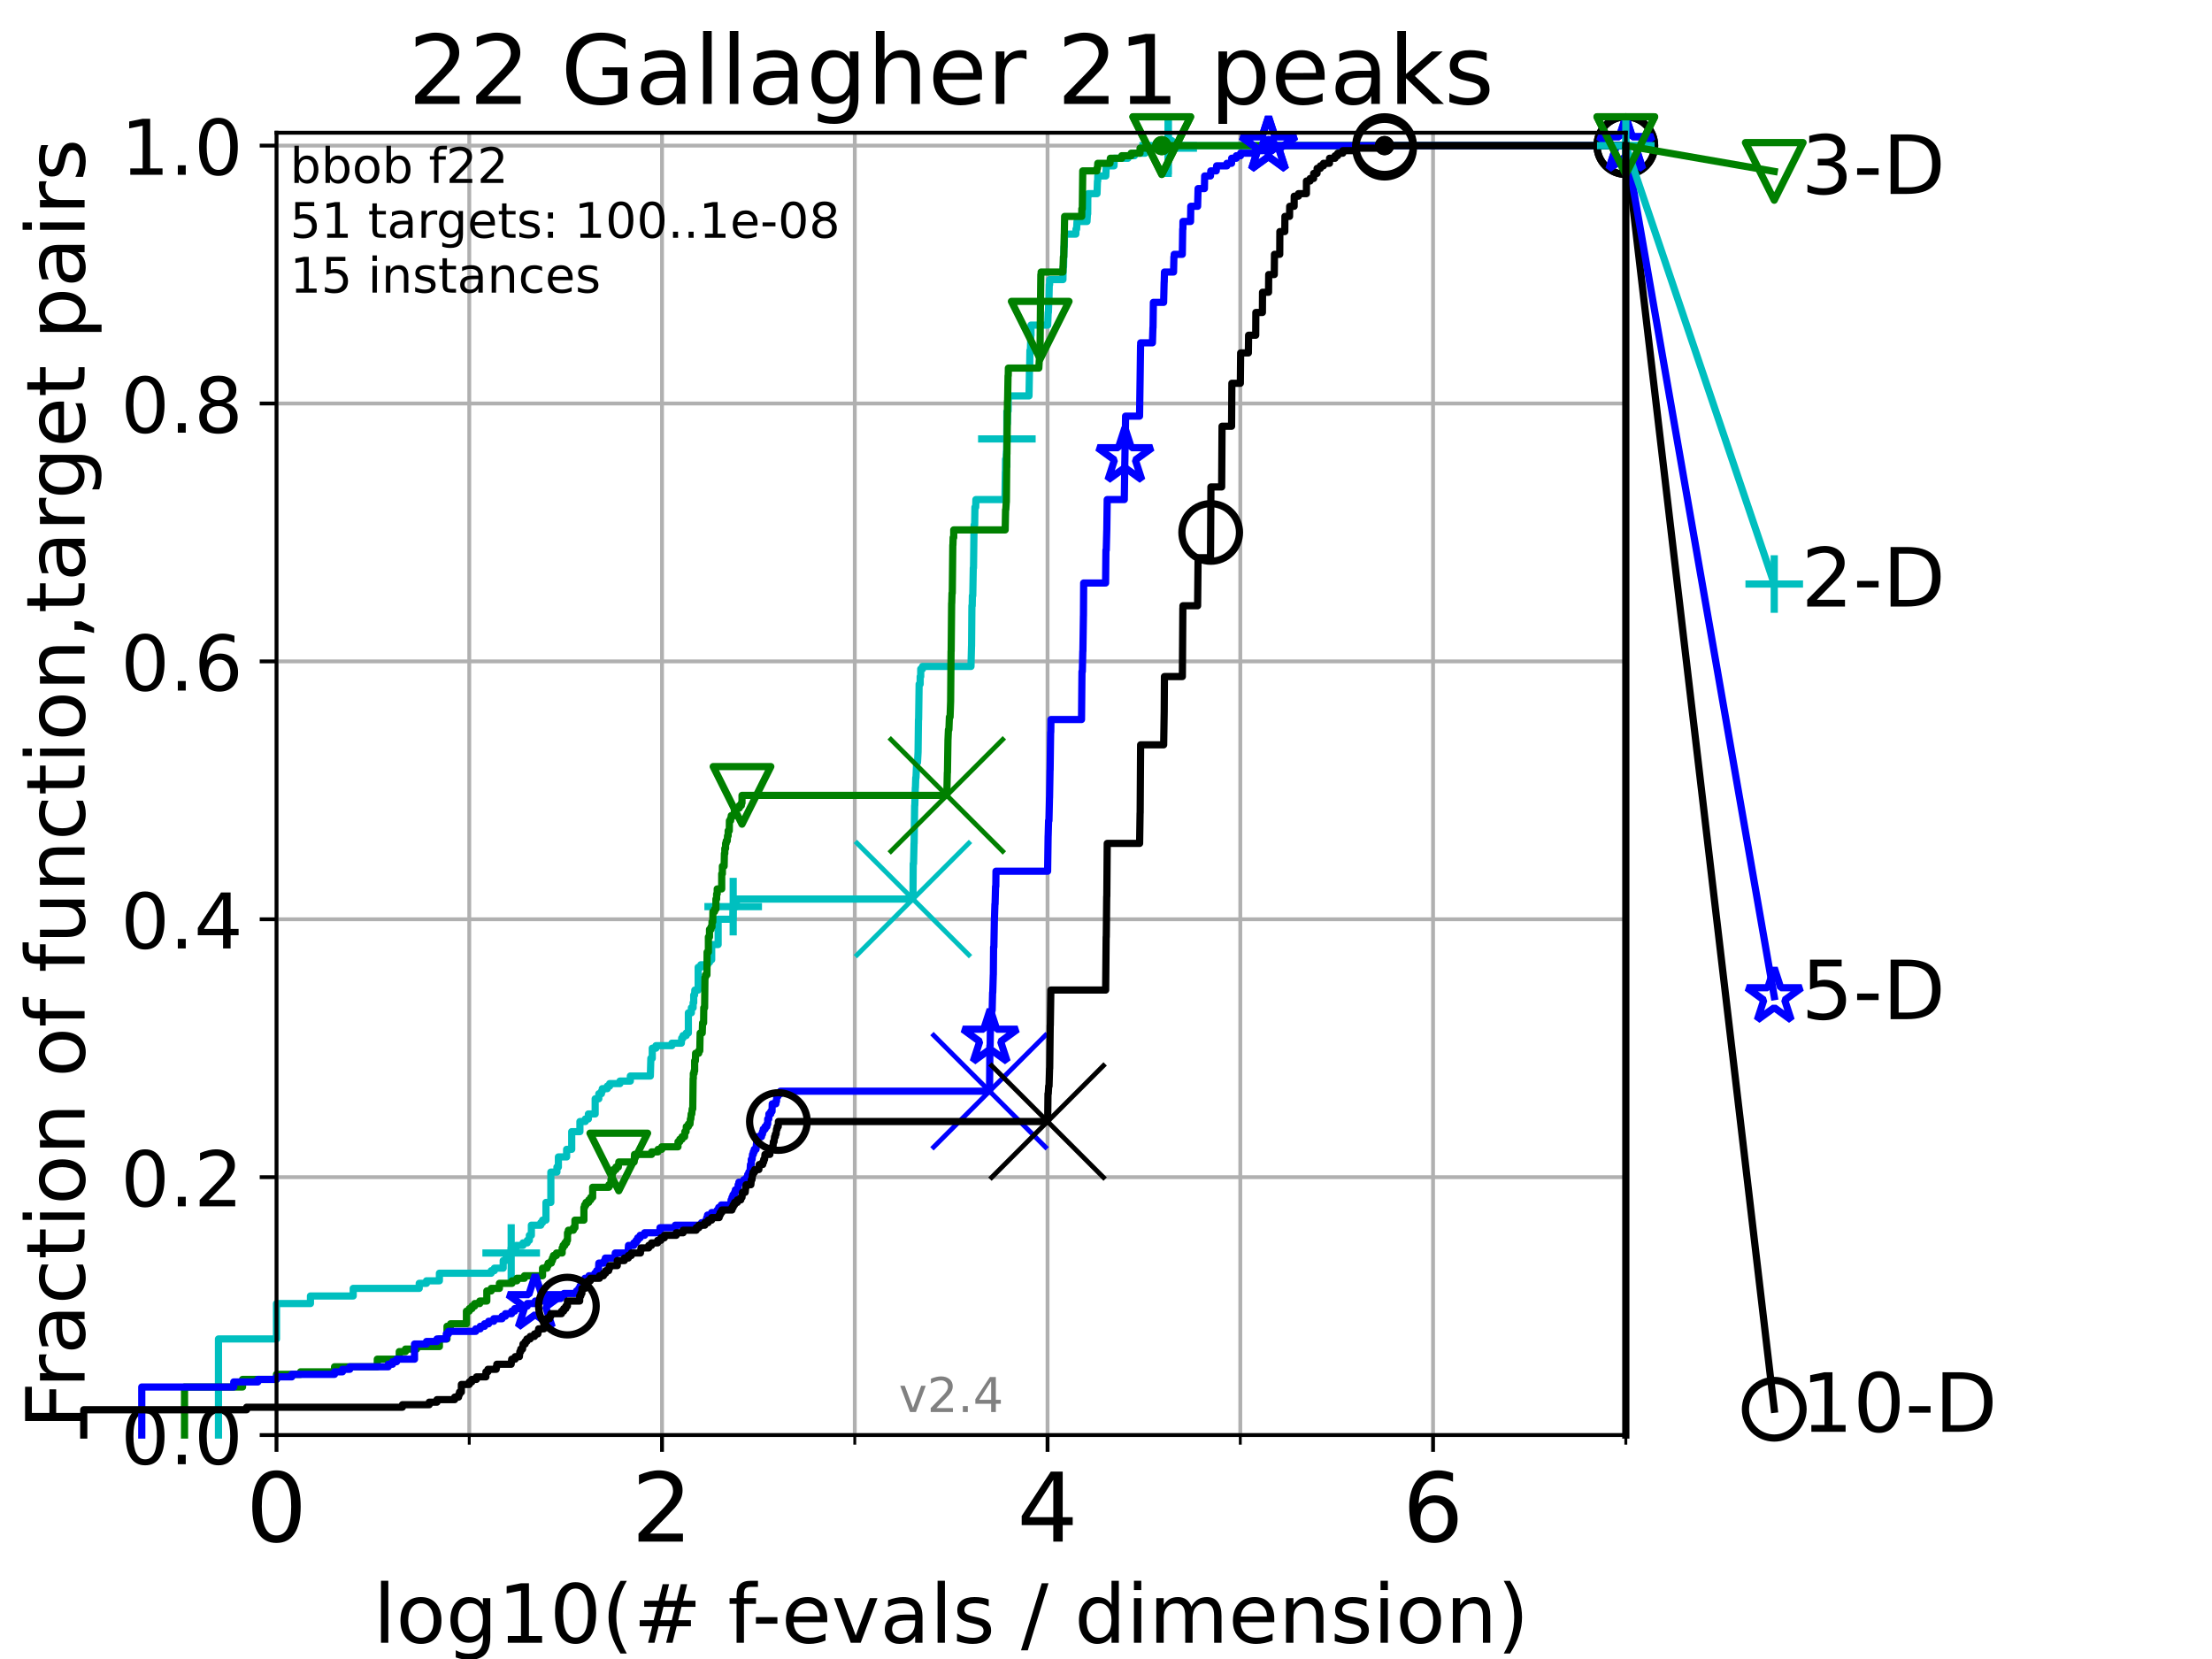 <?xml version="1.0" encoding="utf-8" standalone="no"?>
<!DOCTYPE svg PUBLIC "-//W3C//DTD SVG 1.1//EN"
  "http://www.w3.org/Graphics/SVG/1.1/DTD/svg11.dtd">
<!-- Created with matplotlib (https://matplotlib.org/) -->
<svg height="345.6pt" version="1.1" viewBox="0 0 460.8 345.6" width="460.8pt" xmlns="http://www.w3.org/2000/svg" xmlns:xlink="http://www.w3.org/1999/xlink">
 <defs>
  <style type="text/css">*{stroke-linecap:butt;stroke-linejoin:round;}</style>
 </defs>
 <g id="figure_1">
  <g id="patch_1">
   <path d="M 0 345.6 
L 460.8 345.6 
L 460.8 0 
L 0 0 
z
" style="fill:#ffffff;"/>
  </g>
  <g id="axes_1">
   <g id="patch_2">
    <path d="M 57.6 298.944 
L 338.688 298.944 
L 338.688 27.648 
L 57.6 27.648 
z
" style="fill:#ffffff;"/>
   </g>
   <g id="matplotlib.axis_1">
    <g id="xtick_1">
     <g id="line2d_1">
      <path clip-path="url(#p9fe42171d4)" d="M 57.6 298.944 
L 57.6 27.648 
" style="fill:none;stroke:#b0b0b0;stroke-linecap:square;stroke-width:0.8;"/>
     </g>
     <g id="line2d_2">
      <defs>
       <path d="M 0 0 
L 0 3.5 
" id="m91b2a86953" style="stroke:#000000;stroke-width:0.8;"/>
      </defs>
      <g>
       <use style="stroke:#000000;stroke-width:0.8;" x="57.6" xlink:href="#m91b2a86953" y="298.944"/>
      </g>
     </g>
     <g id="text_1">
      <!-- 0 -->
      <g transform="translate(51.237 321.141)scale(0.2 -0.2)">
       <defs>
        <path d="M 31.781 66.406 
Q 24.172 66.406 20.328 58.906 
Q 16.5 51.422 16.5 36.375 
Q 16.5 21.391 20.328 13.891 
Q 24.172 6.391 31.781 6.391 
Q 39.453 6.391 43.281 13.891 
Q 47.125 21.391 47.125 36.375 
Q 47.125 51.422 43.281 58.906 
Q 39.453 66.406 31.781 66.406 
z
M 31.781 74.219 
Q 44.047 74.219 50.516 64.516 
Q 56.984 54.828 56.984 36.375 
Q 56.984 17.969 50.516 8.266 
Q 44.047 -1.422 31.781 -1.422 
Q 19.531 -1.422 13.062 8.266 
Q 6.594 17.969 6.594 36.375 
Q 6.594 54.828 13.062 64.516 
Q 19.531 74.219 31.781 74.219 
z
" id="DejaVuSans-48"/>
       </defs>
       <use xlink:href="#DejaVuSans-48"/>
      </g>
     </g>
    </g>
    <g id="xtick_2">
     <g id="line2d_3">
      <path clip-path="url(#p9fe42171d4)" d="M 137.911 298.944 
L 137.911 27.648 
" style="fill:none;stroke:#b0b0b0;stroke-linecap:square;stroke-width:0.8;"/>
     </g>
     <g id="line2d_4">
      <g>
       <use style="stroke:#000000;stroke-width:0.8;" x="137.911" xlink:href="#m91b2a86953" y="298.944"/>
      </g>
     </g>
     <g id="text_2">
      <!-- 2 -->
      <g transform="translate(131.548 321.141)scale(0.2 -0.2)">
       <defs>
        <path d="M 19.188 8.297 
L 53.609 8.297 
L 53.609 0 
L 7.328 0 
L 7.328 8.297 
Q 12.938 14.109 22.625 23.891 
Q 32.328 33.688 34.812 36.531 
Q 39.547 41.844 41.422 45.531 
Q 43.312 49.219 43.312 52.781 
Q 43.312 58.594 39.234 62.25 
Q 35.156 65.922 28.609 65.922 
Q 23.969 65.922 18.812 64.312 
Q 13.672 62.703 7.812 59.422 
L 7.812 69.391 
Q 13.766 71.781 18.938 73 
Q 24.125 74.219 28.422 74.219 
Q 39.75 74.219 46.484 68.547 
Q 53.219 62.891 53.219 53.422 
Q 53.219 48.922 51.531 44.891 
Q 49.859 40.875 45.406 35.406 
Q 44.188 33.984 37.641 27.219 
Q 31.109 20.453 19.188 8.297 
z
" id="DejaVuSans-50"/>
       </defs>
       <use xlink:href="#DejaVuSans-50"/>
      </g>
     </g>
    </g>
    <g id="xtick_3">
     <g id="line2d_5">
      <path clip-path="url(#p9fe42171d4)" d="M 218.222 298.944 
L 218.222 27.648 
" style="fill:none;stroke:#b0b0b0;stroke-linecap:square;stroke-width:0.8;"/>
     </g>
     <g id="line2d_6">
      <g>
       <use style="stroke:#000000;stroke-width:0.8;" x="218.222" xlink:href="#m91b2a86953" y="298.944"/>
      </g>
     </g>
     <g id="text_3">
      <!-- 4 -->
      <g transform="translate(211.859 321.141)scale(0.2 -0.2)">
       <defs>
        <path d="M 37.797 64.312 
L 12.891 25.391 
L 37.797 25.391 
z
M 35.203 72.906 
L 47.609 72.906 
L 47.609 25.391 
L 58.016 25.391 
L 58.016 17.188 
L 47.609 17.188 
L 47.609 0 
L 37.797 0 
L 37.797 17.188 
L 4.891 17.188 
L 4.891 26.703 
z
" id="DejaVuSans-52"/>
       </defs>
       <use xlink:href="#DejaVuSans-52"/>
      </g>
     </g>
    </g>
    <g id="xtick_4">
     <g id="line2d_7">
      <path clip-path="url(#p9fe42171d4)" d="M 298.533 298.944 
L 298.533 27.648 
" style="fill:none;stroke:#b0b0b0;stroke-linecap:square;stroke-width:0.8;"/>
     </g>
     <g id="line2d_8">
      <g>
       <use style="stroke:#000000;stroke-width:0.8;" x="298.533" xlink:href="#m91b2a86953" y="298.944"/>
      </g>
     </g>
     <g id="text_4">
      <!-- 6 -->
      <g transform="translate(292.17 321.141)scale(0.2 -0.2)">
       <defs>
        <path d="M 33.016 40.375 
Q 26.375 40.375 22.484 35.828 
Q 18.609 31.297 18.609 23.391 
Q 18.609 15.531 22.484 10.953 
Q 26.375 6.391 33.016 6.391 
Q 39.656 6.391 43.531 10.953 
Q 47.406 15.531 47.406 23.391 
Q 47.406 31.297 43.531 35.828 
Q 39.656 40.375 33.016 40.375 
z
M 52.594 71.297 
L 52.594 62.312 
Q 48.875 64.062 45.094 64.984 
Q 41.312 65.922 37.594 65.922 
Q 27.828 65.922 22.672 59.328 
Q 17.531 52.734 16.797 39.406 
Q 19.672 43.656 24.016 45.922 
Q 28.375 48.188 33.594 48.188 
Q 44.578 48.188 50.953 41.516 
Q 57.328 34.859 57.328 23.391 
Q 57.328 12.156 50.688 5.359 
Q 44.047 -1.422 33.016 -1.422 
Q 20.359 -1.422 13.672 8.266 
Q 6.984 17.969 6.984 36.375 
Q 6.984 53.656 15.188 63.938 
Q 23.391 74.219 37.203 74.219 
Q 40.922 74.219 44.703 73.484 
Q 48.484 72.75 52.594 71.297 
z
" id="DejaVuSans-54"/>
       </defs>
       <use xlink:href="#DejaVuSans-54"/>
      </g>
     </g>
    </g>
    <g id="xtick_5">
     <g id="line2d_9">
      <path clip-path="url(#p9fe42171d4)" d="M 97.755 298.944 
L 97.755 27.648 
" style="fill:none;stroke:#b0b0b0;stroke-linecap:square;stroke-width:0.8;"/>
     </g>
     <g id="line2d_10">
      <defs>
       <path d="M 0 0 
L 0 2 
" id="m5fcd7434f1" style="stroke:#000000;stroke-width:0.6;"/>
      </defs>
      <g>
       <use style="stroke:#000000;stroke-width:0.6;" x="97.755" xlink:href="#m5fcd7434f1" y="298.944"/>
      </g>
     </g>
    </g>
    <g id="xtick_6">
     <g id="line2d_11">
      <path clip-path="url(#p9fe42171d4)" d="M 178.066 298.944 
L 178.066 27.648 
" style="fill:none;stroke:#b0b0b0;stroke-linecap:square;stroke-width:0.8;"/>
     </g>
     <g id="line2d_12">
      <g>
       <use style="stroke:#000000;stroke-width:0.6;" x="178.066" xlink:href="#m5fcd7434f1" y="298.944"/>
      </g>
     </g>
    </g>
    <g id="xtick_7">
     <g id="line2d_13">
      <path clip-path="url(#p9fe42171d4)" d="M 258.377 298.944 
L 258.377 27.648 
" style="fill:none;stroke:#b0b0b0;stroke-linecap:square;stroke-width:0.8;"/>
     </g>
     <g id="line2d_14">
      <g>
       <use style="stroke:#000000;stroke-width:0.6;" x="258.377" xlink:href="#m5fcd7434f1" y="298.944"/>
      </g>
     </g>
    </g>
    <g id="xtick_8">
     <g id="line2d_15">
      <path clip-path="url(#p9fe42171d4)" d="M 338.688 298.944 
L 338.688 27.648 
" style="fill:none;stroke:#b0b0b0;stroke-linecap:square;stroke-width:0.8;"/>
     </g>
     <g id="line2d_16">
      <g>
       <use style="stroke:#000000;stroke-width:0.6;" x="338.688" xlink:href="#m5fcd7434f1" y="298.944"/>
      </g>
     </g>
    </g>
    <g id="text_5">
     <!-- log10(# f-evals / dimension) -->
     <g transform="translate(77.764 342.218)scale(0.17 -0.17)">
      <defs>
       <path d="M 9.422 75.984 
L 18.406 75.984 
L 18.406 0 
L 9.422 0 
z
" id="DejaVuSans-108"/>
       <path d="M 30.609 48.391 
Q 23.391 48.391 19.188 42.75 
Q 14.984 37.109 14.984 27.297 
Q 14.984 17.484 19.156 11.844 
Q 23.344 6.203 30.609 6.203 
Q 37.797 6.203 41.984 11.859 
Q 46.188 17.531 46.188 27.297 
Q 46.188 37.016 41.984 42.703 
Q 37.797 48.391 30.609 48.391 
z
M 30.609 56 
Q 42.328 56 49.016 48.375 
Q 55.719 40.766 55.719 27.297 
Q 55.719 13.875 49.016 6.219 
Q 42.328 -1.422 30.609 -1.422 
Q 18.844 -1.422 12.172 6.219 
Q 5.516 13.875 5.516 27.297 
Q 5.516 40.766 12.172 48.375 
Q 18.844 56 30.609 56 
z
" id="DejaVuSans-111"/>
       <path d="M 45.406 27.984 
Q 45.406 37.75 41.375 43.109 
Q 37.359 48.484 30.078 48.484 
Q 22.859 48.484 18.828 43.109 
Q 14.797 37.75 14.797 27.984 
Q 14.797 18.266 18.828 12.891 
Q 22.859 7.516 30.078 7.516 
Q 37.359 7.516 41.375 12.891 
Q 45.406 18.266 45.406 27.984 
z
M 54.391 6.781 
Q 54.391 -7.172 48.188 -13.984 
Q 42 -20.797 29.203 -20.797 
Q 24.469 -20.797 20.266 -20.094 
Q 16.062 -19.391 12.109 -17.922 
L 12.109 -9.188 
Q 16.062 -11.328 19.922 -12.344 
Q 23.781 -13.375 27.781 -13.375 
Q 36.625 -13.375 41.016 -8.766 
Q 45.406 -4.156 45.406 5.172 
L 45.406 9.625 
Q 42.625 4.781 38.281 2.391 
Q 33.938 0 27.875 0 
Q 17.828 0 11.672 7.656 
Q 5.516 15.328 5.516 27.984 
Q 5.516 40.672 11.672 48.328 
Q 17.828 56 27.875 56 
Q 33.938 56 38.281 53.609 
Q 42.625 51.219 45.406 46.391 
L 45.406 54.688 
L 54.391 54.688 
z
" id="DejaVuSans-103"/>
       <path d="M 12.406 8.297 
L 28.516 8.297 
L 28.516 63.922 
L 10.984 60.406 
L 10.984 69.391 
L 28.422 72.906 
L 38.281 72.906 
L 38.281 8.297 
L 54.391 8.297 
L 54.391 0 
L 12.406 0 
z
" id="DejaVuSans-49"/>
       <path d="M 31 75.875 
Q 24.469 64.656 21.281 53.656 
Q 18.109 42.672 18.109 31.391 
Q 18.109 20.125 21.312 9.062 
Q 24.516 -2 31 -13.188 
L 23.188 -13.188 
Q 15.875 -1.703 12.234 9.375 
Q 8.594 20.453 8.594 31.391 
Q 8.594 42.281 12.203 53.312 
Q 15.828 64.359 23.188 75.875 
z
" id="DejaVuSans-40"/>
       <path d="M 51.125 44 
L 36.922 44 
L 32.812 27.688 
L 47.125 27.688 
z
M 43.797 71.781 
L 38.719 51.516 
L 52.984 51.516 
L 58.109 71.781 
L 65.922 71.781 
L 60.891 51.516 
L 76.125 51.516 
L 76.125 44 
L 58.984 44 
L 54.984 27.688 
L 70.516 27.688 
L 70.516 20.219 
L 53.078 20.219 
L 48 0 
L 40.188 0 
L 45.219 20.219 
L 30.906 20.219 
L 25.875 0 
L 18.016 0 
L 23.094 20.219 
L 7.719 20.219 
L 7.719 27.688 
L 24.906 27.688 
L 29 44 
L 13.281 44 
L 13.281 51.516 
L 30.906 51.516 
L 35.891 71.781 
z
" id="DejaVuSans-35"/>
       <path id="DejaVuSans-32"/>
       <path d="M 37.109 75.984 
L 37.109 68.5 
L 28.516 68.5 
Q 23.688 68.5 21.797 66.547 
Q 19.922 64.594 19.922 59.516 
L 19.922 54.688 
L 34.719 54.688 
L 34.719 47.703 
L 19.922 47.703 
L 19.922 0 
L 10.891 0 
L 10.891 47.703 
L 2.297 47.703 
L 2.297 54.688 
L 10.891 54.688 
L 10.891 58.5 
Q 10.891 67.625 15.141 71.797 
Q 19.391 75.984 28.609 75.984 
z
" id="DejaVuSans-102"/>
       <path d="M 4.891 31.391 
L 31.203 31.391 
L 31.203 23.391 
L 4.891 23.391 
z
" id="DejaVuSans-45"/>
       <path d="M 56.203 29.594 
L 56.203 25.203 
L 14.891 25.203 
Q 15.484 15.922 20.484 11.062 
Q 25.484 6.203 34.422 6.203 
Q 39.594 6.203 44.453 7.469 
Q 49.312 8.734 54.109 11.281 
L 54.109 2.781 
Q 49.266 0.734 44.188 -0.344 
Q 39.109 -1.422 33.891 -1.422 
Q 20.797 -1.422 13.156 6.188 
Q 5.516 13.812 5.516 26.812 
Q 5.516 40.234 12.766 48.109 
Q 20.016 56 32.328 56 
Q 43.359 56 49.781 48.891 
Q 56.203 41.797 56.203 29.594 
z
M 47.219 32.234 
Q 47.125 39.594 43.094 43.984 
Q 39.062 48.391 32.422 48.391 
Q 24.906 48.391 20.391 44.141 
Q 15.875 39.891 15.188 32.172 
z
" id="DejaVuSans-101"/>
       <path d="M 2.984 54.688 
L 12.5 54.688 
L 29.594 8.797 
L 46.688 54.688 
L 56.203 54.688 
L 35.688 0 
L 23.484 0 
z
" id="DejaVuSans-118"/>
       <path d="M 34.281 27.484 
Q 23.391 27.484 19.188 25 
Q 14.984 22.516 14.984 16.5 
Q 14.984 11.719 18.141 8.906 
Q 21.297 6.109 26.703 6.109 
Q 34.188 6.109 38.703 11.406 
Q 43.219 16.703 43.219 25.484 
L 43.219 27.484 
z
M 52.203 31.203 
L 52.203 0 
L 43.219 0 
L 43.219 8.297 
Q 40.141 3.328 35.547 0.953 
Q 30.953 -1.422 24.312 -1.422 
Q 15.922 -1.422 10.953 3.297 
Q 6 8.016 6 15.922 
Q 6 25.141 12.172 29.828 
Q 18.359 34.516 30.609 34.516 
L 43.219 34.516 
L 43.219 35.406 
Q 43.219 41.609 39.141 45 
Q 35.062 48.391 27.688 48.391 
Q 23 48.391 18.547 47.266 
Q 14.109 46.141 10.016 43.891 
L 10.016 52.203 
Q 14.938 54.109 19.578 55.047 
Q 24.219 56 28.609 56 
Q 40.484 56 46.344 49.844 
Q 52.203 43.703 52.203 31.203 
z
" id="DejaVuSans-97"/>
       <path d="M 44.281 53.078 
L 44.281 44.578 
Q 40.484 46.531 36.375 47.5 
Q 32.281 48.484 27.875 48.484 
Q 21.188 48.484 17.844 46.438 
Q 14.5 44.391 14.5 40.281 
Q 14.5 37.156 16.891 35.375 
Q 19.281 33.594 26.516 31.984 
L 29.594 31.297 
Q 39.156 29.25 43.188 25.516 
Q 47.219 21.781 47.219 15.094 
Q 47.219 7.469 41.188 3.016 
Q 35.156 -1.422 24.609 -1.422 
Q 20.219 -1.422 15.453 -0.562 
Q 10.688 0.297 5.422 2 
L 5.422 11.281 
Q 10.406 8.688 15.234 7.391 
Q 20.062 6.109 24.812 6.109 
Q 31.156 6.109 34.562 8.281 
Q 37.984 10.453 37.984 14.406 
Q 37.984 18.062 35.516 20.016 
Q 33.062 21.969 24.703 23.781 
L 21.578 24.516 
Q 13.234 26.266 9.516 29.906 
Q 5.812 33.547 5.812 39.891 
Q 5.812 47.609 11.281 51.797 
Q 16.75 56 26.812 56 
Q 31.781 56 36.172 55.266 
Q 40.578 54.547 44.281 53.078 
z
" id="DejaVuSans-115"/>
       <path d="M 25.391 72.906 
L 33.688 72.906 
L 8.297 -9.281 
L 0 -9.281 
z
" id="DejaVuSans-47"/>
       <path d="M 45.406 46.391 
L 45.406 75.984 
L 54.391 75.984 
L 54.391 0 
L 45.406 0 
L 45.406 8.203 
Q 42.578 3.328 38.25 0.953 
Q 33.938 -1.422 27.875 -1.422 
Q 17.969 -1.422 11.734 6.484 
Q 5.516 14.406 5.516 27.297 
Q 5.516 40.188 11.734 48.094 
Q 17.969 56 27.875 56 
Q 33.938 56 38.25 53.625 
Q 42.578 51.266 45.406 46.391 
z
M 14.797 27.297 
Q 14.797 17.391 18.875 11.75 
Q 22.953 6.109 30.078 6.109 
Q 37.203 6.109 41.297 11.75 
Q 45.406 17.391 45.406 27.297 
Q 45.406 37.203 41.297 42.844 
Q 37.203 48.484 30.078 48.484 
Q 22.953 48.484 18.875 42.844 
Q 14.797 37.203 14.797 27.297 
z
" id="DejaVuSans-100"/>
       <path d="M 9.422 54.688 
L 18.406 54.688 
L 18.406 0 
L 9.422 0 
z
M 9.422 75.984 
L 18.406 75.984 
L 18.406 64.594 
L 9.422 64.594 
z
" id="DejaVuSans-105"/>
       <path d="M 52 44.188 
Q 55.375 50.25 60.062 53.125 
Q 64.75 56 71.094 56 
Q 79.641 56 84.281 50.016 
Q 88.922 44.047 88.922 33.016 
L 88.922 0 
L 79.891 0 
L 79.891 32.719 
Q 79.891 40.578 77.094 44.375 
Q 74.312 48.188 68.609 48.188 
Q 61.625 48.188 57.562 43.547 
Q 53.516 38.922 53.516 30.906 
L 53.516 0 
L 44.484 0 
L 44.484 32.719 
Q 44.484 40.625 41.703 44.406 
Q 38.922 48.188 33.109 48.188 
Q 26.219 48.188 22.156 43.531 
Q 18.109 38.875 18.109 30.906 
L 18.109 0 
L 9.078 0 
L 9.078 54.688 
L 18.109 54.688 
L 18.109 46.188 
Q 21.188 51.219 25.484 53.609 
Q 29.781 56 35.688 56 
Q 41.656 56 45.828 52.969 
Q 50 49.953 52 44.188 
z
" id="DejaVuSans-109"/>
       <path d="M 54.891 33.016 
L 54.891 0 
L 45.906 0 
L 45.906 32.719 
Q 45.906 40.484 42.875 44.328 
Q 39.844 48.188 33.797 48.188 
Q 26.516 48.188 22.312 43.547 
Q 18.109 38.922 18.109 30.906 
L 18.109 0 
L 9.078 0 
L 9.078 54.688 
L 18.109 54.688 
L 18.109 46.188 
Q 21.344 51.125 25.703 53.562 
Q 30.078 56 35.797 56 
Q 45.219 56 50.047 50.172 
Q 54.891 44.344 54.891 33.016 
z
" id="DejaVuSans-110"/>
       <path d="M 8.016 75.875 
L 15.828 75.875 
Q 23.141 64.359 26.781 53.312 
Q 30.422 42.281 30.422 31.391 
Q 30.422 20.453 26.781 9.375 
Q 23.141 -1.703 15.828 -13.188 
L 8.016 -13.188 
Q 14.5 -2 17.703 9.062 
Q 20.906 20.125 20.906 31.391 
Q 20.906 42.672 17.703 53.656 
Q 14.5 64.656 8.016 75.875 
z
" id="DejaVuSans-41"/>
      </defs>
      <use xlink:href="#DejaVuSans-108"/>
      <use x="27.783" xlink:href="#DejaVuSans-111"/>
      <use x="88.965" xlink:href="#DejaVuSans-103"/>
      <use x="152.441" xlink:href="#DejaVuSans-49"/>
      <use x="216.064" xlink:href="#DejaVuSans-48"/>
      <use x="279.688" xlink:href="#DejaVuSans-40"/>
      <use x="318.701" xlink:href="#DejaVuSans-35"/>
      <use x="402.49" xlink:href="#DejaVuSans-32"/>
      <use x="434.277" xlink:href="#DejaVuSans-102"/>
      <use x="463.982" xlink:href="#DejaVuSans-45"/>
      <use x="500.066" xlink:href="#DejaVuSans-101"/>
      <use x="561.59" xlink:href="#DejaVuSans-118"/>
      <use x="620.77" xlink:href="#DejaVuSans-97"/>
      <use x="682.049" xlink:href="#DejaVuSans-108"/>
      <use x="709.832" xlink:href="#DejaVuSans-115"/>
      <use x="761.932" xlink:href="#DejaVuSans-32"/>
      <use x="793.719" xlink:href="#DejaVuSans-47"/>
      <use x="827.41" xlink:href="#DejaVuSans-32"/>
      <use x="859.197" xlink:href="#DejaVuSans-100"/>
      <use x="922.674" xlink:href="#DejaVuSans-105"/>
      <use x="950.457" xlink:href="#DejaVuSans-109"/>
      <use x="1047.869" xlink:href="#DejaVuSans-101"/>
      <use x="1109.393" xlink:href="#DejaVuSans-110"/>
      <use x="1172.771" xlink:href="#DejaVuSans-115"/>
      <use x="1224.871" xlink:href="#DejaVuSans-105"/>
      <use x="1252.654" xlink:href="#DejaVuSans-111"/>
      <use x="1313.836" xlink:href="#DejaVuSans-110"/>
      <use x="1377.215" xlink:href="#DejaVuSans-41"/>
     </g>
    </g>
   </g>
   <g id="matplotlib.axis_2">
    <g id="ytick_1">
     <g id="line2d_17">
      <path clip-path="url(#p9fe42171d4)" d="M 57.6 298.944 
L 338.688 298.944 
" style="fill:none;stroke:#b0b0b0;stroke-linecap:square;stroke-width:0.8;"/>
     </g>
     <g id="line2d_18">
      <defs>
       <path d="M 0 0 
L -3.5 0 
" id="m499c3451ca" style="stroke:#000000;stroke-width:0.8;"/>
      </defs>
      <g>
       <use style="stroke:#000000;stroke-width:0.8;" x="57.6" xlink:href="#m499c3451ca" y="298.944"/>
      </g>
     </g>
     <g id="text_6">
      <!-- 0.0 -->
      <g transform="translate(25.155 305.023)scale(0.16 -0.16)">
       <defs>
        <path d="M 10.688 12.406 
L 21 12.406 
L 21 0 
L 10.688 0 
z
" id="DejaVuSans-46"/>
       </defs>
       <use xlink:href="#DejaVuSans-48"/>
       <use x="63.623" xlink:href="#DejaVuSans-46"/>
       <use x="95.41" xlink:href="#DejaVuSans-48"/>
      </g>
     </g>
    </g>
    <g id="ytick_2">
     <g id="line2d_19">
      <path clip-path="url(#p9fe42171d4)" d="M 57.6 245.222 
L 338.688 245.222 
" style="fill:none;stroke:#b0b0b0;stroke-linecap:square;stroke-width:0.8;"/>
     </g>
     <g id="line2d_20">
      <g>
       <use style="stroke:#000000;stroke-width:0.8;" x="57.6" xlink:href="#m499c3451ca" y="245.222"/>
      </g>
     </g>
     <g id="text_7">
      <!-- 0.2 -->
      <g transform="translate(25.155 251.301)scale(0.16 -0.16)">
       <use xlink:href="#DejaVuSans-48"/>
       <use x="63.623" xlink:href="#DejaVuSans-46"/>
       <use x="95.41" xlink:href="#DejaVuSans-50"/>
      </g>
     </g>
    </g>
    <g id="ytick_3">
     <g id="line2d_21">
      <path clip-path="url(#p9fe42171d4)" d="M 57.6 191.5 
L 338.688 191.5 
" style="fill:none;stroke:#b0b0b0;stroke-linecap:square;stroke-width:0.8;"/>
     </g>
     <g id="line2d_22">
      <g>
       <use style="stroke:#000000;stroke-width:0.8;" x="57.6" xlink:href="#m499c3451ca" y="191.5"/>
      </g>
     </g>
     <g id="text_8">
      <!-- 0.4 -->
      <g transform="translate(25.155 197.579)scale(0.16 -0.16)">
       <use xlink:href="#DejaVuSans-48"/>
       <use x="63.623" xlink:href="#DejaVuSans-46"/>
       <use x="95.41" xlink:href="#DejaVuSans-52"/>
      </g>
     </g>
    </g>
    <g id="ytick_4">
     <g id="line2d_23">
      <path clip-path="url(#p9fe42171d4)" d="M 57.6 137.778 
L 338.688 137.778 
" style="fill:none;stroke:#b0b0b0;stroke-linecap:square;stroke-width:0.8;"/>
     </g>
     <g id="line2d_24">
      <g>
       <use style="stroke:#000000;stroke-width:0.8;" x="57.6" xlink:href="#m499c3451ca" y="137.778"/>
      </g>
     </g>
     <g id="text_9">
      <!-- 0.6 -->
      <g transform="translate(25.155 143.857)scale(0.16 -0.16)">
       <use xlink:href="#DejaVuSans-48"/>
       <use x="63.623" xlink:href="#DejaVuSans-46"/>
       <use x="95.41" xlink:href="#DejaVuSans-54"/>
      </g>
     </g>
    </g>
    <g id="ytick_5">
     <g id="line2d_25">
      <path clip-path="url(#p9fe42171d4)" d="M 57.6 84.056 
L 338.688 84.056 
" style="fill:none;stroke:#b0b0b0;stroke-linecap:square;stroke-width:0.8;"/>
     </g>
     <g id="line2d_26">
      <g>
       <use style="stroke:#000000;stroke-width:0.8;" x="57.6" xlink:href="#m499c3451ca" y="84.056"/>
      </g>
     </g>
     <g id="text_10">
      <!-- 0.8 -->
      <g transform="translate(25.155 90.135)scale(0.16 -0.16)">
       <defs>
        <path d="M 31.781 34.625 
Q 24.75 34.625 20.719 30.859 
Q 16.703 27.094 16.703 20.516 
Q 16.703 13.922 20.719 10.156 
Q 24.75 6.391 31.781 6.391 
Q 38.812 6.391 42.859 10.172 
Q 46.922 13.969 46.922 20.516 
Q 46.922 27.094 42.891 30.859 
Q 38.875 34.625 31.781 34.625 
z
M 21.922 38.812 
Q 15.578 40.375 12.031 44.719 
Q 8.5 49.078 8.5 55.328 
Q 8.5 64.062 14.719 69.141 
Q 20.953 74.219 31.781 74.219 
Q 42.672 74.219 48.875 69.141 
Q 55.078 64.062 55.078 55.328 
Q 55.078 49.078 51.531 44.719 
Q 48 40.375 41.703 38.812 
Q 48.828 37.156 52.797 32.312 
Q 56.781 27.484 56.781 20.516 
Q 56.781 9.906 50.312 4.234 
Q 43.844 -1.422 31.781 -1.422 
Q 19.734 -1.422 13.25 4.234 
Q 6.781 9.906 6.781 20.516 
Q 6.781 27.484 10.781 32.312 
Q 14.797 37.156 21.922 38.812 
z
M 18.312 54.391 
Q 18.312 48.734 21.844 45.562 
Q 25.391 42.391 31.781 42.391 
Q 38.141 42.391 41.719 45.562 
Q 45.312 48.734 45.312 54.391 
Q 45.312 60.062 41.719 63.234 
Q 38.141 66.406 31.781 66.406 
Q 25.391 66.406 21.844 63.234 
Q 18.312 60.062 18.312 54.391 
z
" id="DejaVuSans-56"/>
       </defs>
       <use xlink:href="#DejaVuSans-48"/>
       <use x="63.623" xlink:href="#DejaVuSans-46"/>
       <use x="95.41" xlink:href="#DejaVuSans-56"/>
      </g>
     </g>
    </g>
    <g id="ytick_6">
     <g id="line2d_27">
      <path clip-path="url(#p9fe42171d4)" d="M 57.6 30.334 
L 338.688 30.334 
" style="fill:none;stroke:#b0b0b0;stroke-linecap:square;stroke-width:0.8;"/>
     </g>
     <g id="line2d_28">
      <g>
       <use style="stroke:#000000;stroke-width:0.8;" x="57.6" xlink:href="#m499c3451ca" y="30.334"/>
      </g>
     </g>
     <g id="text_11">
      <!-- 1.0 -->
      <g transform="translate(25.155 36.413)scale(0.16 -0.16)">
       <use xlink:href="#DejaVuSans-49"/>
       <use x="63.623" xlink:href="#DejaVuSans-46"/>
       <use x="95.41" xlink:href="#DejaVuSans-48"/>
      </g>
     </g>
    </g>
    <g id="text_12">
     <!-- Fraction of function,target pairs -->
     <g transform="translate(17.62 297.681)rotate(-90)scale(0.17 -0.17)">
      <defs>
       <path d="M 9.812 72.906 
L 51.703 72.906 
L 51.703 64.594 
L 19.672 64.594 
L 19.672 43.109 
L 48.578 43.109 
L 48.578 34.812 
L 19.672 34.812 
L 19.672 0 
L 9.812 0 
z
" id="DejaVuSans-70"/>
       <path d="M 41.109 46.297 
Q 39.594 47.172 37.812 47.578 
Q 36.031 48 33.891 48 
Q 26.266 48 22.188 43.047 
Q 18.109 38.094 18.109 28.812 
L 18.109 0 
L 9.078 0 
L 9.078 54.688 
L 18.109 54.688 
L 18.109 46.188 
Q 20.953 51.172 25.484 53.578 
Q 30.031 56 36.531 56 
Q 37.453 56 38.578 55.875 
Q 39.703 55.766 41.062 55.516 
z
" id="DejaVuSans-114"/>
       <path d="M 48.781 52.594 
L 48.781 44.188 
Q 44.969 46.297 41.141 47.344 
Q 37.312 48.391 33.406 48.391 
Q 24.656 48.391 19.812 42.844 
Q 14.984 37.312 14.984 27.297 
Q 14.984 17.281 19.812 11.734 
Q 24.656 6.203 33.406 6.203 
Q 37.312 6.203 41.141 7.25 
Q 44.969 8.297 48.781 10.406 
L 48.781 2.094 
Q 45.016 0.344 40.984 -0.531 
Q 36.969 -1.422 32.422 -1.422 
Q 20.062 -1.422 12.781 6.344 
Q 5.516 14.109 5.516 27.297 
Q 5.516 40.672 12.859 48.328 
Q 20.219 56 33.016 56 
Q 37.156 56 41.109 55.141 
Q 45.062 54.297 48.781 52.594 
z
" id="DejaVuSans-99"/>
       <path d="M 18.312 70.219 
L 18.312 54.688 
L 36.812 54.688 
L 36.812 47.703 
L 18.312 47.703 
L 18.312 18.016 
Q 18.312 11.328 20.141 9.422 
Q 21.969 7.516 27.594 7.516 
L 36.812 7.516 
L 36.812 0 
L 27.594 0 
Q 17.188 0 13.234 3.875 
Q 9.281 7.766 9.281 18.016 
L 9.281 47.703 
L 2.688 47.703 
L 2.688 54.688 
L 9.281 54.688 
L 9.281 70.219 
z
" id="DejaVuSans-116"/>
       <path d="M 8.5 21.578 
L 8.5 54.688 
L 17.484 54.688 
L 17.484 21.922 
Q 17.484 14.156 20.5 10.266 
Q 23.531 6.391 29.594 6.391 
Q 36.859 6.391 41.078 11.031 
Q 45.312 15.672 45.312 23.688 
L 45.312 54.688 
L 54.297 54.688 
L 54.297 0 
L 45.312 0 
L 45.312 8.406 
Q 42.047 3.422 37.719 1 
Q 33.406 -1.422 27.688 -1.422 
Q 18.266 -1.422 13.375 4.438 
Q 8.5 10.297 8.5 21.578 
z
M 31.109 56 
z
" id="DejaVuSans-117"/>
       <path d="M 11.719 12.406 
L 22.016 12.406 
L 22.016 4 
L 14.016 -11.625 
L 7.719 -11.625 
L 11.719 4 
z
" id="DejaVuSans-44"/>
       <path d="M 18.109 8.203 
L 18.109 -20.797 
L 9.078 -20.797 
L 9.078 54.688 
L 18.109 54.688 
L 18.109 46.391 
Q 20.953 51.266 25.266 53.625 
Q 29.594 56 35.594 56 
Q 45.562 56 51.781 48.094 
Q 58.016 40.188 58.016 27.297 
Q 58.016 14.406 51.781 6.484 
Q 45.562 -1.422 35.594 -1.422 
Q 29.594 -1.422 25.266 0.953 
Q 20.953 3.328 18.109 8.203 
z
M 48.688 27.297 
Q 48.688 37.203 44.609 42.844 
Q 40.531 48.484 33.406 48.484 
Q 26.266 48.484 22.188 42.844 
Q 18.109 37.203 18.109 27.297 
Q 18.109 17.391 22.188 11.75 
Q 26.266 6.109 33.406 6.109 
Q 40.531 6.109 44.609 11.75 
Q 48.688 17.391 48.688 27.297 
z
" id="DejaVuSans-112"/>
      </defs>
      <use xlink:href="#DejaVuSans-70"/>
      <use x="50.27" xlink:href="#DejaVuSans-114"/>
      <use x="91.383" xlink:href="#DejaVuSans-97"/>
      <use x="152.662" xlink:href="#DejaVuSans-99"/>
      <use x="207.643" xlink:href="#DejaVuSans-116"/>
      <use x="246.852" xlink:href="#DejaVuSans-105"/>
      <use x="274.635" xlink:href="#DejaVuSans-111"/>
      <use x="335.816" xlink:href="#DejaVuSans-110"/>
      <use x="399.195" xlink:href="#DejaVuSans-32"/>
      <use x="430.982" xlink:href="#DejaVuSans-111"/>
      <use x="492.164" xlink:href="#DejaVuSans-102"/>
      <use x="527.369" xlink:href="#DejaVuSans-32"/>
      <use x="559.156" xlink:href="#DejaVuSans-102"/>
      <use x="594.361" xlink:href="#DejaVuSans-117"/>
      <use x="657.74" xlink:href="#DejaVuSans-110"/>
      <use x="721.119" xlink:href="#DejaVuSans-99"/>
      <use x="776.1" xlink:href="#DejaVuSans-116"/>
      <use x="815.309" xlink:href="#DejaVuSans-105"/>
      <use x="843.092" xlink:href="#DejaVuSans-111"/>
      <use x="904.273" xlink:href="#DejaVuSans-110"/>
      <use x="967.652" xlink:href="#DejaVuSans-44"/>
      <use x="999.439" xlink:href="#DejaVuSans-116"/>
      <use x="1038.648" xlink:href="#DejaVuSans-97"/>
      <use x="1099.928" xlink:href="#DejaVuSans-114"/>
      <use x="1139.291" xlink:href="#DejaVuSans-103"/>
      <use x="1202.768" xlink:href="#DejaVuSans-101"/>
      <use x="1264.291" xlink:href="#DejaVuSans-116"/>
      <use x="1303.5" xlink:href="#DejaVuSans-32"/>
      <use x="1335.287" xlink:href="#DejaVuSans-112"/>
      <use x="1398.764" xlink:href="#DejaVuSans-97"/>
      <use x="1460.043" xlink:href="#DejaVuSans-105"/>
      <use x="1487.826" xlink:href="#DejaVuSans-114"/>
      <use x="1528.939" xlink:href="#DejaVuSans-115"/>
     </g>
    </g>
   </g>
   <g id="line2d_29">
    <defs>
     <path d="M 0 1.5 
C 0.398 1.5 0.779 1.342 1.061 1.061 
C 1.342 0.779 1.5 0.398 1.5 0 
C 1.5 -0.398 1.342 -0.779 1.061 -1.061 
C 0.779 -1.342 0.398 -1.5 0 -1.5 
C -0.398 -1.5 -0.779 -1.342 -1.061 -1.061 
C -1.342 -0.779 -1.5 -0.398 -1.5 0 
C -1.5 0.398 -1.342 0.779 -1.061 1.061 
C -0.779 1.342 -0.398 1.5 0 1.5 
z
" id="m3875b3ee9a" style="stroke:#00bfbf;"/>
    </defs>
    <g>
     <use style="fill:#00bfbf;stroke:#00bfbf;" x="243.356" xlink:href="#m3875b3ee9a" y="30.334"/>
     <use style="fill:#00bfbf;stroke:#00bfbf;" x="243.356" xlink:href="#m3875b3ee9a" y="30.334"/>
    </g>
   </g>
   <g id="line2d_30">
    <path d="M 45.512 298.944 
L 45.512 278.93 
L 57.6 278.93 
L 57.6 271.556 
L 64.671 271.556 
L 64.671 269.976 
L 73.579 269.976 
L 73.579 268.396 
L 87.33 268.396 
L 87.33 267.343 
L 88.847 267.343 
L 88.847 266.816 
L 91.535 266.816 
L 91.535 265.236 
L 102.331 265.236 
L 102.331 264.709 
L 102.989 264.709 
L 102.989 264.183 
L 104.826 264.183 
L 104.826 262.603 
L 105.398 262.603 
L 105.398 262.076 
L 105.952 262.076 
L 105.952 261.023 
L 106.489 261.023 
L 106.489 259.969 
L 107.515 259.969 
L 107.515 259.443 
L 108.949 259.443 
L 108.949 258.916 
L 109.843 258.916 
L 109.843 258.389 
L 110.274 258.389 
L 110.274 257.336 
L 110.694 257.336 
L 110.694 255.229 
L 112.656 255.229 
L 112.656 254.702 
L 113.023 254.702 
L 113.023 254.176 
L 113.735 254.176 
L 113.735 250.489 
L 114.751 250.489 
L 114.751 244.169 
L 116.02 244.169 
L 116.02 243.115 
L 116.323 243.115 
L 116.323 241.009 
L 118.04 241.009 
L 118.04 239.428 
L 119.097 239.428 
L 119.097 235.742 
L 120.806 235.742 
L 120.806 233.635 
L 121.931 233.635 
L 121.931 233.108 
L 122.573 233.108 
L 122.573 232.055 
L 123.985 232.055 
L 123.985 228.895 
L 124.744 228.895 
L 124.744 227.841 
L 125.292 227.841 
L 125.292 227.315 
L 125.471 227.315 
L 125.471 226.788 
L 126.507 226.788 
L 126.507 226.261 
L 127.003 226.261 
L 127.003 225.735 
L 129.147 225.735 
L 129.147 225.208 
L 131.313 225.208 
L 131.313 224.155 
L 135.482 224.155 
L 135.582 220.468 
L 135.879 220.468 
L 135.879 218.361 
L 136.645 218.361 
L 136.645 217.834 
L 139.965 217.834 
L 139.965 217.308 
L 141.941 217.308 
L 142.01 216.254 
L 142.284 216.254 
L 142.284 215.728 
L 142.95 215.728 
L 142.95 215.201 
L 143.401 215.201 
L 143.401 210.987 
L 144.026 210.987 
L 144.026 209.934 
L 144.391 209.934 
L 144.391 208.881 
L 144.511 208.881 
L 144.511 207.301 
L 144.689 207.301 
L 144.748 206.247 
L 145.441 206.247 
L 145.441 201.507 
L 145.998 201.507 
L 145.998 200.98 
L 147.419 200.98 
L 147.419 200.454 
L 147.819 200.454 
L 147.819 199.927 
L 148.258 199.927 
L 148.258 196.767 
L 149.602 196.767 
L 149.602 191.5 
L 152.662 191.5 
L 152.737 188.867 
L 153.395 188.867 
L 153.395 187.287 
L 190.185 187.287 
L 190.241 179.913 
L 190.311 179.913 
L 190.41 175.699 
L 190.431 175.699 
L 190.538 167.799 
L 190.568 167.799 
L 190.674 164.112 
L 190.699 164.112 
L 190.767 162.006 
L 190.821 162.006 
L 190.926 159.372 
L 190.939 159.372 
L 190.939 158.846 
L 191.133 158.846 
L 191.244 156.739 
L 191.248 156.739 
L 191.334 149.892 
L 191.363 149.892 
L 191.472 142.518 
L 191.689 142.518 
L 191.689 140.938 
L 191.805 140.938 
L 191.805 139.358 
L 192.177 139.358 
L 192.177 138.831 
L 202.273 138.831 
L 202.383 134.618 
L 202.394 134.618 
L 202.463 126.191 
L 202.53 126.191 
L 202.564 124.084 
L 202.645 124.084 
L 202.751 118.291 
L 202.8 118.291 
L 202.893 110.917 
L 202.926 110.917 
L 202.926 109.337 
L 203.039 109.337 
L 203.099 105.65 
L 203.258 105.65 
L 203.295 104.07 
L 209.342 104.07 
L 209.432 98.277 
L 209.455 98.277 
L 209.475 95.643 
L 209.592 95.643 
L 209.661 94.063 
L 209.703 94.063 
L 209.781 88.27 
L 209.857 88.27 
L 209.898 85.636 
L 210.003 85.636 
L 210.031 82.476 
L 214.359 82.476 
L 214.454 77.209 
L 214.488 77.209 
L 214.549 72.996 
L 214.649 72.996 
L 214.746 69.836 
L 214.777 69.836 
L 214.777 67.729 
L 218.25 67.729 
L 218.353 65.095 
L 218.4 65.095 
L 218.491 62.462 
L 218.514 62.462 
L 218.585 59.302 
L 218.651 59.302 
L 218.666 58.248 
L 221.429 58.248 
L 221.477 55.615 
L 221.554 55.615 
L 221.649 51.402 
L 221.709 51.402 
L 221.764 48.768 
L 224.117 48.768 
L 224.149 47.715 
L 224.283 47.715 
L 224.357 46.135 
L 226.445 46.135 
L 226.539 44.555 
L 226.589 44.555 
L 226.611 40.868 
L 226.707 40.868 
L 226.707 40.341 
L 228.531 40.341 
L 228.62 37.708 
L 228.673 37.708 
L 228.687 36.654 
L 230.359 36.654 
L 230.455 34.548 
L 232.067 34.548 
L 232.119 32.968 
L 234.97 32.968 
L 234.97 32.441 
L 236.325 32.441 
L 236.325 31.914 
L 238.55 31.914 
L 238.55 31.387 
L 239.634 31.387 
L 239.634 30.861 
L 243.356 30.861 
L 243.356 30.334 
L 338.688 30.334 
L 338.688 30.334 
" style="fill:none;stroke:#00bfbf;stroke-linecap:square;stroke-width:1.5;"/>
   </g>
   <g id="line2d_31">
    <defs>
     <path d="M -6 0 
L 6 0 
M 0 6 
L 0 -6 
" id="m757a626d59" style="stroke:#00bfbf;stroke-width:1.5;"/>
    </defs>
    <g>
     <use style="fill-opacity:0;stroke:#00bfbf;stroke-width:1.5;" x="106.489" xlink:href="#m757a626d59" y="261.023"/>
     <use style="fill-opacity:0;stroke:#00bfbf;stroke-width:1.5;" x="152.737" xlink:href="#m757a626d59" y="188.867"/>
     <use style="fill-opacity:0;stroke:#00bfbf;stroke-width:1.5;" x="209.747" xlink:href="#m757a626d59" y="91.43"/>
     <use style="fill-opacity:0;stroke:#00bfbf;stroke-width:1.5;" x="243.356" xlink:href="#m757a626d59" y="30.861"/>
     <use style="fill-opacity:0;stroke:#00bfbf;stroke-width:1.5;" x="243.356" xlink:href="#m757a626d59" y="30.334"/>
     <use style="fill-opacity:0;stroke:#00bfbf;stroke-width:1.5;" x="338.688" xlink:href="#m757a626d59" y="30.334"/>
    </g>
   </g>
   <g id="line2d_32">
    <path style="fill:none;stroke:#00bfbf;stroke-linecap:square;stroke-width:1.5;"/>
    <g/>
   </g>
   <g id="line2d_33">
    <path clip-path="url(#p9fe42171d4)" d="M 190.18 187.287 
" style="fill:none;stroke:#00bfbf;stroke-linecap:square;stroke-width:1.5;"/>
    <defs>
     <path d="M -12 12 
L 12 -12 
M -12 -12 
L 12 12 
" id="me42d96f919" style="stroke:#00bfbf;"/>
    </defs>
    <g clip-path="url(#p9fe42171d4)">
     <use style="fill:#00bfbf;stroke:#00bfbf;" x="190.18" xlink:href="#me42d96f919" y="187.287"/>
    </g>
   </g>
   <g id="line2d_34">
    <defs>
     <path d="M 0 1.5 
C 0.398 1.5 0.779 1.342 1.061 1.061 
C 1.342 0.779 1.5 0.398 1.5 0 
C 1.5 -0.398 1.342 -0.779 1.061 -1.061 
C 0.779 -1.342 0.398 -1.5 0 -1.5 
C -0.398 -1.5 -0.779 -1.342 -1.061 -1.061 
C -1.342 -0.779 -1.5 -0.398 -1.5 0 
C -1.5 0.398 -1.342 0.779 -1.061 1.061 
C -0.779 1.342 -0.398 1.5 0 1.5 
z
" id="m899fe0ea75" style="stroke:#008000;"/>
    </defs>
    <g>
     <use style="fill:#008000;stroke:#008000;" x="242.017" xlink:href="#m899fe0ea75" y="30.334"/>
     <use style="fill:#008000;stroke:#008000;" x="242.017" xlink:href="#m899fe0ea75" y="30.334"/>
    </g>
   </g>
   <g id="line2d_35">
    <path d="M 38.441 298.944 
L 38.441 288.937 
L 50.529 288.937 
L 50.529 287.357 
L 57.6 287.357 
L 57.6 286.304 
L 62.617 286.304 
L 62.617 285.777 
L 69.688 285.777 
L 69.688 284.723 
L 78.596 284.723 
L 78.596 283.143 
L 83.172 283.143 
L 83.172 281.563 
L 84.464 281.563 
L 84.464 281.037 
L 86.793 281.037 
L 86.793 280.51 
L 91.535 280.51 
L 91.535 278.93 
L 93.122 278.93 
L 93.122 276.296 
L 93.864 276.296 
L 93.864 275.77 
L 97.164 275.77 
L 97.164 273.136 
L 97.755 273.136 
L 97.755 272.61 
L 98.327 272.61 
L 98.327 272.083 
L 98.881 272.083 
L 98.881 271.556 
L 99.938 271.556 
L 99.938 271.03 
L 101.413 271.03 
L 101.413 268.923 
L 102.331 268.923 
L 102.331 268.396 
L 104.034 268.396 
L 104.034 267.343 
L 106.664 267.343 
L 106.664 266.816 
L 107.68 266.816 
L 107.68 266.289 
L 109.252 266.289 
L 109.252 265.763 
L 113.023 265.763 
L 113.023 264.183 
L 113.966 264.183 
L 113.966 263.656 
L 114.194 263.656 
L 114.194 263.129 
L 114.86 263.129 
L 114.86 262.603 
L 115.077 262.603 
L 115.077 262.076 
L 115.291 262.076 
L 115.291 261.549 
L 115.918 261.549 
L 115.918 261.023 
L 117.107 261.023 
L 117.107 259.969 
L 117.298 259.969 
L 117.298 259.443 
L 117.673 259.443 
L 117.673 258.916 
L 118.04 258.916 
L 118.04 258.389 
L 118.221 258.389 
L 118.221 256.809 
L 118.4 256.809 
L 118.4 256.282 
L 119.436 256.282 
L 119.436 255.756 
L 119.768 255.756 
L 119.768 254.176 
L 121.638 254.176 
L 121.638 251.542 
L 121.785 251.542 
L 121.785 251.016 
L 122.076 251.016 
L 122.076 250.489 
L 122.643 250.489 
L 122.643 249.962 
L 123.057 249.962 
L 123.057 249.436 
L 123.461 249.436 
L 123.461 247.329 
L 126.839 247.329 
L 126.839 246.802 
L 127.272 246.802 
L 127.272 245.749 
L 127.485 245.749 
L 127.59 244.169 
L 127.799 244.169 
L 127.799 243.642 
L 128.311 243.642 
L 128.311 243.115 
L 128.808 243.115 
L 128.905 242.062 
L 132.101 242.062 
L 132.182 240.482 
L 135.747 240.482 
L 135.747 239.955 
L 137.077 239.955 
L 137.077 239.428 
L 137.853 239.428 
L 137.853 238.902 
L 141.235 238.902 
L 141.235 237.848 
L 141.615 237.848 
L 141.615 237.322 
L 142.079 237.322 
L 142.079 236.795 
L 142.62 236.795 
L 142.664 235.742 
L 142.928 235.742 
L 142.971 234.688 
L 143.401 234.688 
L 143.401 234.162 
L 143.737 234.162 
L 143.82 233.108 
L 143.903 233.108 
L 143.985 232.055 
L 144.108 232.055 
L 144.189 231.001 
L 144.31 231.001 
L 144.391 224.681 
L 144.431 224.681 
L 144.431 223.628 
L 144.59 223.628 
L 144.59 223.101 
L 144.708 223.101 
L 144.708 220.994 
L 144.865 220.994 
L 144.904 219.414 
L 145.554 219.414 
L 145.554 218.888 
L 145.777 218.888 
L 145.851 215.201 
L 146.288 215.201 
L 146.36 213.094 
L 146.573 213.094 
L 146.609 209.934 
L 146.784 209.934 
L 146.854 203.614 
L 146.958 203.614 
L 146.958 203.087 
L 147.267 203.087 
L 147.301 198.347 
L 147.57 198.347 
L 147.57 195.187 
L 147.803 195.187 
L 147.803 193.607 
L 148.129 193.607 
L 148.129 193.08 
L 148.322 193.08 
L 148.322 192.027 
L 148.481 192.027 
L 148.513 189.92 
L 148.858 189.92 
L 148.858 189.393 
L 149.135 189.393 
L 149.135 187.287 
L 149.287 187.287 
L 149.287 186.233 
L 149.408 186.233 
L 149.408 185.18 
L 150.344 185.18 
L 150.344 182.02 
L 150.486 182.02 
L 150.486 180.44 
L 150.85 180.44 
L 150.905 177.806 
L 150.988 177.806 
L 150.988 176.753 
L 151.152 176.753 
L 151.152 175.699 
L 151.287 175.699 
L 151.287 175.173 
L 151.502 175.173 
L 151.555 174.119 
L 151.687 174.119 
L 151.687 173.066 
L 151.923 173.066 
L 151.949 170.959 
L 152.207 170.959 
L 152.207 170.433 
L 152.335 170.433 
L 152.335 169.906 
L 152.984 169.906 
L 152.984 168.326 
L 154.029 168.326 
L 154.029 167.799 
L 154.44 167.799 
L 154.44 167.272 
L 154.574 167.272 
L 154.574 165.692 
L 197.235 165.692 
L 197.343 160.952 
L 197.37 160.952 
L 197.479 154.105 
L 197.483 154.105 
L 197.574 151.999 
L 197.675 151.999 
L 197.776 149.365 
L 197.92 149.365 
L 198.028 146.205 
L 198.032 146.205 
L 198.124 135.671 
L 198.146 135.671 
L 198.245 125.664 
L 198.265 125.664 
L 198.32 123.558 
L 198.378 123.558 
L 198.485 113.55 
L 198.512 113.55 
L 198.558 111.97 
L 198.68 111.97 
L 198.68 110.39 
L 209.397 110.39 
L 209.479 106.177 
L 209.526 106.177 
L 209.622 104.597 
L 209.642 104.597 
L 209.743 94.59 
L 209.764 94.59 
L 209.872 83.529 
L 209.902 83.529 
L 209.995 78.263 
L 210.036 78.263 
L 210.059 76.682 
L 216.405 76.682 
L 216.497 75.102 
L 216.528 75.102 
L 216.528 74.576 
L 216.646 74.576 
L 216.755 62.989 
L 216.758 62.989 
L 216.828 57.195 
L 216.887 57.195 
L 216.887 56.668 
L 221.418 56.668 
L 221.525 53.508 
L 221.6 53.508 
L 221.701 48.768 
L 221.715 48.768 
L 221.781 45.081 
L 225.348 45.081 
L 225.363 43.501 
L 225.462 43.501 
L 225.556 35.601 
L 228.504 35.601 
L 228.504 35.074 
L 228.623 35.074 
L 228.688 34.021 
L 231.226 34.021 
L 231.308 32.968 
L 233.683 32.968 
L 233.683 32.441 
L 235.642 32.441 
L 235.642 31.914 
L 237.486 31.914 
L 237.495 30.861 
L 242.017 30.861 
L 242.017 30.334 
L 338.688 30.334 
L 338.688 30.334 
" style="fill:none;stroke:#008000;stroke-linecap:square;stroke-width:1.5;"/>
   </g>
   <g id="line2d_36">
    <defs>
     <path d="M -0 6 
L 6 -6 
L -6 -6 
z
" id="m5c9cec23ed" style="stroke:#008000;stroke-linejoin:miter;stroke-width:1.5;"/>
    </defs>
    <g>
     <use style="fill-opacity:0;stroke:#008000;stroke-linejoin:miter;stroke-width:1.5;" x="128.905" xlink:href="#m5c9cec23ed" y="242.062"/>
     <use style="fill-opacity:0;stroke:#008000;stroke-linejoin:miter;stroke-width:1.5;" x="154.574" xlink:href="#m5c9cec23ed" y="165.692"/>
     <use style="fill-opacity:0;stroke:#008000;stroke-linejoin:miter;stroke-width:1.5;" x="216.693" xlink:href="#m5c9cec23ed" y="68.782"/>
     <use style="fill-opacity:0;stroke:#008000;stroke-linejoin:miter;stroke-width:1.5;" x="242.017" xlink:href="#m5c9cec23ed" y="30.334"/>
     <use style="fill-opacity:0;stroke:#008000;stroke-linejoin:miter;stroke-width:1.5;" x="242.017" xlink:href="#m5c9cec23ed" y="30.334"/>
     <use style="fill-opacity:0;stroke:#008000;stroke-linejoin:miter;stroke-width:1.5;" x="338.688" xlink:href="#m5c9cec23ed" y="30.334"/>
    </g>
   </g>
   <g id="line2d_37">
    <path style="fill:none;stroke:#008000;stroke-linecap:square;stroke-width:1.5;"/>
    <g/>
   </g>
   <g id="line2d_38">
    <path clip-path="url(#p9fe42171d4)" d="M 197.231 165.692 
" style="fill:none;stroke:#008000;stroke-linecap:square;stroke-width:1.5;"/>
    <defs>
     <path d="M -12 12 
L 12 -12 
M -12 -12 
L 12 12 
" id="m47936d910b" style="stroke:#008000;"/>
    </defs>
    <g clip-path="url(#p9fe42171d4)">
     <use style="fill:#008000;stroke:#008000;" x="197.231" xlink:href="#m47936d910b" y="165.692"/>
    </g>
   </g>
   <g id="line2d_39">
    <defs>
     <path d="M 0 1.5 
C 0.398 1.5 0.779 1.342 1.061 1.061 
C 1.342 0.779 1.5 0.398 1.5 0 
C 1.5 -0.398 1.342 -0.779 1.061 -1.061 
C 0.779 -1.342 0.398 -1.5 0 -1.5 
C -0.398 -1.5 -0.779 -1.342 -1.061 -1.061 
C -1.342 -0.779 -1.5 -0.398 -1.5 0 
C -1.5 0.398 -1.342 0.779 -1.061 1.061 
C -0.779 1.342 -0.398 1.5 0 1.5 
z
" id="m4fb9847e4f" style="stroke:#0000ff;"/>
    </defs>
    <g>
     <use style="fill:#0000ff;stroke:#0000ff;" x="264.254" xlink:href="#m4fb9847e4f" y="30.334"/>
     <use style="fill:#0000ff;stroke:#0000ff;" x="264.254" xlink:href="#m4fb9847e4f" y="30.334"/>
    </g>
   </g>
   <g id="line2d_40">
    <path d="M 29.533 298.944 
L 29.533 288.937 
L 48.692 288.937 
L 48.692 287.884 
L 53.709 287.884 
L 53.709 287.357 
L 57.6 287.357 
L 57.6 286.83 
L 60.78 286.83 
L 60.78 286.304 
L 69.688 286.304 
L 69.688 285.777 
L 71.35 285.777 
L 71.35 285.25 
L 72.868 285.25 
L 72.868 284.723 
L 80.881 284.723 
L 80.881 284.197 
L 81.776 284.197 
L 81.776 283.67 
L 82.627 283.67 
L 82.627 283.143 
L 86.351 283.143 
L 86.351 279.983 
L 88.847 279.983 
L 88.847 279.457 
L 91.03 279.457 
L 91.03 278.93 
L 92.969 278.93 
L 92.969 277.877 
L 93.422 277.877 
L 93.422 277.35 
L 99.098 277.35 
L 99.098 276.823 
L 100.04 276.823 
L 100.04 276.296 
L 100.935 276.296 
L 100.935 275.77 
L 101.786 275.77 
L 101.786 275.243 
L 102.859 275.243 
L 102.859 274.716 
L 104.592 274.716 
L 104.592 274.19 
L 105.285 274.19 
L 105.285 273.663 
L 106.594 273.663 
L 106.594 273.136 
L 107.213 273.136 
L 107.213 272.61 
L 108.199 272.61 
L 108.199 272.083 
L 109.843 272.083 
L 109.843 271.556 
L 111.506 271.556 
L 111.506 271.03 
L 113.595 271.03 
L 113.595 270.503 
L 116.798 270.503 
L 116.798 269.976 
L 117.486 269.976 
L 117.486 269.45 
L 120.094 269.45 
L 120.094 268.923 
L 120.572 268.923 
L 120.572 268.396 
L 120.852 268.396 
L 120.852 267.87 
L 121.4 267.87 
L 121.4 267.343 
L 121.579 267.343 
L 121.579 266.816 
L 121.844 266.816 
L 121.844 266.289 
L 122.699 266.289 
L 122.699 265.763 
L 123.908 265.763 
L 123.908 265.236 
L 124.293 265.236 
L 124.293 264.709 
L 124.669 264.709 
L 124.744 263.129 
L 125.892 263.129 
L 125.892 262.603 
L 126.1 262.603 
L 126.1 262.076 
L 128.108 262.076 
L 128.169 261.023 
L 130.822 261.023 
L 130.927 259.443 
L 132.036 259.443 
L 132.036 258.916 
L 132.518 258.916 
L 132.518 258.389 
L 132.847 258.389 
L 132.847 257.862 
L 133.353 257.862 
L 133.353 257.336 
L 134.279 257.336 
L 134.279 256.809 
L 137.451 256.809 
L 137.487 255.756 
L 140.679 255.756 
L 140.679 255.229 
L 146.151 255.229 
L 146.151 254.702 
L 147.041 254.702 
L 147.041 254.176 
L 147.226 254.176 
L 147.226 253.649 
L 147.389 253.649 
L 147.389 253.122 
L 148.239 253.122 
L 148.239 252.596 
L 149.414 252.596 
L 149.414 252.069 
L 149.718 252.069 
L 149.718 251.542 
L 150.258 251.542 
L 150.258 251.016 
L 152.223 251.016 
L 152.299 249.962 
L 152.482 249.962 
L 152.482 249.436 
L 152.692 249.436 
L 152.692 248.909 
L 153.018 248.909 
L 153.018 248.382 
L 153.193 248.382 
L 153.193 247.855 
L 153.736 247.855 
L 153.764 246.802 
L 153.918 246.802 
L 153.918 246.275 
L 154.946 246.275 
L 154.946 245.749 
L 155.565 245.749 
L 155.565 245.222 
L 155.754 245.222 
L 155.754 244.695 
L 156.003 244.695 
L 156.003 244.169 
L 156.236 244.169 
L 156.334 242.589 
L 156.503 242.589 
L 156.503 241.535 
L 156.67 241.535 
L 156.765 240.482 
L 156.93 240.482 
L 156.93 239.955 
L 157.128 239.955 
L 157.128 239.428 
L 157.495 239.428 
L 157.574 238.375 
L 157.608 238.375 
L 157.608 237.848 
L 157.81 237.848 
L 157.81 236.795 
L 158.637 236.795 
L 158.637 236.268 
L 158.837 236.268 
L 158.837 235.742 
L 158.994 235.742 
L 158.994 235.215 
L 159.385 235.215 
L 159.385 234.688 
L 159.758 234.688 
L 159.758 234.162 
L 159.927 234.162 
L 159.927 233.108 
L 160.143 233.108 
L 160.172 232.055 
L 160.566 232.055 
L 160.566 231.528 
L 160.831 231.528 
L 160.868 229.948 
L 161.627 229.948 
L 161.627 229.421 
L 161.761 229.421 
L 161.814 228.368 
L 162.078 228.368 
L 162.078 227.841 
L 162.594 227.841 
L 162.594 227.315 
L 206.139 227.315 
L 206.215 217.834 
L 206.264 217.834 
L 206.336 213.094 
L 206.397 213.094 
L 206.476 210.987 
L 206.559 210.987 
L 206.559 210.461 
L 206.685 210.461 
L 206.775 206.774 
L 206.807 206.774 
L 206.917 203.087 
L 206.929 203.087 
L 206.983 197.294 
L 207.041 197.294 
L 207.147 191.5 
L 207.158 191.5 
L 207.259 188.34 
L 207.294 188.34 
L 207.393 184.653 
L 207.447 184.653 
L 207.48 181.493 
L 218.236 181.493 
L 218.343 174.119 
L 218.351 174.119 
L 218.438 170.959 
L 218.518 170.959 
L 218.629 166.219 
L 218.64 166.219 
L 218.744 160.426 
L 218.758 160.426 
L 218.865 152.525 
L 218.896 152.525 
L 218.93 149.892 
L 225.3 149.892 
L 225.393 139.885 
L 225.472 139.885 
L 225.565 135.671 
L 225.586 135.671 
L 225.697 128.298 
L 225.704 128.298 
L 225.749 121.451 
L 230.315 121.451 
L 230.385 114.604 
L 230.453 114.604 
L 230.562 110.39 
L 230.566 110.39 
L 230.652 104.07 
L 234.21 104.07 
L 234.318 96.17 
L 234.325 96.17 
L 234.423 89.85 
L 234.441 89.85 
L 234.476 86.69 
L 237.388 86.69 
L 237.499 79.316 
L 237.5 79.316 
L 237.601 71.942 
L 237.623 71.942 
L 237.623 71.416 
L 240.074 71.416 
L 240.172 68.255 
L 240.197 68.255 
L 240.269 62.989 
L 242.405 62.989 
L 242.51 58.775 
L 242.527 58.775 
L 242.581 56.668 
L 244.472 56.668 
L 244.547 53.508 
L 244.609 53.508 
L 244.609 52.982 
L 246.296 52.982 
L 246.38 47.715 
L 246.417 47.715 
L 246.433 46.135 
L 248.018 46.135 
L 248.064 42.975 
L 249.486 42.975 
L 249.582 39.288 
L 250.902 39.288 
L 250.952 36.654 
L 252.163 36.654 
L 252.228 35.601 
L 253.366 35.601 
L 253.446 34.548 
L 255.587 34.548 
L 255.587 34.021 
L 256.563 34.021 
L 256.577 32.968 
L 257.542 32.968 
L 257.542 32.441 
L 258.437 32.441 
L 258.437 31.914 
L 261.566 31.914 
L 261.566 31.387 
L 263.003 31.387 
L 263.003 30.861 
L 264.254 30.861 
L 264.254 30.334 
L 338.688 30.334 
L 338.688 30.334 
" style="fill:none;stroke:#0000ff;stroke-linecap:square;stroke-width:1.5;"/>
   </g>
   <g id="line2d_41">
    <defs>
     <path d="M 0 -6 
L -1.347 -1.854 
L -5.706 -1.854 
L -2.18 0.708 
L -3.527 4.854 
L -0 2.292 
L 3.527 4.854 
L 2.18 0.708 
L 5.706 -1.854 
L 1.347 -1.854 
z
" id="mf372869bca" style="stroke:#0000ff;stroke-linejoin:bevel;stroke-width:1.5;"/>
    </defs>
    <g>
     <use style="fill-opacity:0;stroke:#0000ff;stroke-linejoin:bevel;stroke-width:1.5;" x="111.506" xlink:href="#mf372869bca" y="271.556"/>
     <use style="fill-opacity:0;stroke:#0000ff;stroke-linejoin:bevel;stroke-width:1.5;" x="206.273" xlink:href="#mf372869bca" y="216.254"/>
     <use style="fill-opacity:0;stroke:#0000ff;stroke-linejoin:bevel;stroke-width:1.5;" x="234.335" xlink:href="#mf372869bca" y="95.116"/>
     <use style="fill-opacity:0;stroke:#0000ff;stroke-linejoin:bevel;stroke-width:1.5;" x="264.254" xlink:href="#mf372869bca" y="30.334"/>
     <use style="fill-opacity:0;stroke:#0000ff;stroke-linejoin:bevel;stroke-width:1.5;" x="264.254" xlink:href="#mf372869bca" y="30.334"/>
     <use style="fill-opacity:0;stroke:#0000ff;stroke-linejoin:bevel;stroke-width:1.5;" x="338.688" xlink:href="#mf372869bca" y="30.334"/>
    </g>
   </g>
   <g id="line2d_42">
    <path style="fill:none;stroke:#0000ff;stroke-linecap:square;stroke-width:1.5;"/>
    <g/>
   </g>
   <g id="line2d_43">
    <path clip-path="url(#p9fe42171d4)" d="M 206.139 227.315 
" style="fill:none;stroke:#0000ff;stroke-linecap:square;stroke-width:1.5;"/>
    <defs>
     <path d="M -12 12 
L 12 -12 
M -12 -12 
L 12 12 
" id="m8b0ddb2005" style="stroke:#0000ff;"/>
    </defs>
    <g clip-path="url(#p9fe42171d4)">
     <use style="fill:#0000ff;stroke:#0000ff;" x="206.139" xlink:href="#m8b0ddb2005" y="227.315"/>
    </g>
   </g>
   <g id="line2d_44">
    <defs>
     <path d="M 0 1.5 
C 0.398 1.5 0.779 1.342 1.061 1.061 
C 1.342 0.779 1.5 0.398 1.5 0 
C 1.5 -0.398 1.342 -0.779 1.061 -1.061 
C 0.779 -1.342 0.398 -1.5 0 -1.5 
C -0.398 -1.5 -0.779 -1.342 -1.061 -1.061 
C -1.342 -0.779 -1.5 -0.398 -1.5 0 
C -1.5 0.398 -1.342 0.779 -1.061 1.061 
C -0.779 1.342 -0.398 1.5 0 1.5 
z
" id="mf74fd9ab0c" style="stroke:#000000;"/>
    </defs>
    <g>
     <use style="stroke:#000000;" x="288.433" xlink:href="#mf74fd9ab0c" y="30.334"/>
     <use style="stroke:#000000;" x="288.433" xlink:href="#mf74fd9ab0c" y="30.334"/>
    </g>
   </g>
   <g id="line2d_45">
    <path d="M 17.445 298.944 
L 17.445 293.677 
L 51.38 293.677 
L 51.38 293.15 
L 83.83 293.15 
L 83.83 292.624 
L 89.419 292.624 
L 89.419 292.097 
L 91.03 292.097 
L 91.03 291.57 
L 94.715 291.57 
L 94.715 291.044 
L 95.526 291.044 
L 95.526 290.517 
L 95.723 290.517 
L 95.723 289.99 
L 96.111 289.99 
L 96.111 288.41 
L 97.755 288.41 
L 97.755 287.884 
L 98.271 287.884 
L 98.271 287.357 
L 99.258 287.357 
L 99.258 286.83 
L 101.223 286.83 
L 101.223 285.777 
L 101.647 285.777 
L 101.647 285.25 
L 103.372 285.25 
L 103.372 284.723 
L 103.498 284.723 
L 103.498 284.197 
L 106.489 284.197 
L 106.594 283.143 
L 107.314 283.143 
L 107.314 282.617 
L 108.199 282.617 
L 108.294 281.563 
L 108.484 281.563 
L 108.484 281.037 
L 108.857 281.037 
L 108.949 279.983 
L 109.402 279.983 
L 109.402 279.457 
L 109.756 279.457 
L 109.756 278.93 
L 110.443 278.93 
L 110.443 278.403 
L 111.346 278.403 
L 111.346 277.877 
L 112.052 277.877 
L 112.052 277.35 
L 112.205 277.35 
L 112.205 276.823 
L 113.311 276.823 
L 113.311 275.77 
L 113.595 275.77 
L 113.595 275.243 
L 113.735 275.243 
L 113.735 274.716 
L 114.486 274.716 
L 114.486 274.19 
L 114.751 274.19 
L 114.751 273.663 
L 116.972 273.663 
L 116.972 273.136 
L 117.43 273.136 
L 117.43 272.61 
L 117.876 272.61 
L 117.876 272.083 
L 118.203 272.083 
L 118.203 271.03 
L 120.759 271.03 
L 120.759 269.976 
L 120.991 269.976 
L 120.991 269.45 
L 121.219 269.45 
L 121.219 268.396 
L 121.888 268.396 
L 121.888 267.87 
L 122.105 267.87 
L 122.105 267.343 
L 122.489 267.343 
L 122.489 266.816 
L 122.989 266.816 
L 122.989 266.289 
L 124.892 266.289 
L 124.892 265.763 
L 125.718 265.763 
L 125.718 265.236 
L 126.168 265.236 
L 126.168 264.709 
L 126.806 264.709 
L 126.806 264.183 
L 127.003 264.183 
L 127.003 263.656 
L 128.591 263.656 
L 128.591 262.603 
L 130.073 262.603 
L 130.073 262.076 
L 130.901 262.076 
L 130.901 261.549 
L 131.515 261.549 
L 131.515 261.023 
L 133.421 261.023 
L 133.421 260.496 
L 133.533 260.496 
L 133.533 259.969 
L 135.138 259.969 
L 135.138 259.443 
L 135.721 259.443 
L 135.721 258.916 
L 136.998 258.916 
L 136.998 258.389 
L 137.683 258.389 
L 137.683 257.862 
L 138.409 257.862 
L 138.409 257.336 
L 140.871 257.336 
L 140.871 256.809 
L 142.311 256.809 
L 142.311 256.282 
L 145.04 256.282 
L 145.04 255.756 
L 145.599 255.756 
L 145.599 255.229 
L 146.833 255.229 
L 146.833 254.702 
L 147.53 254.702 
L 147.53 254.176 
L 148.248 254.176 
L 148.248 253.649 
L 149.815 253.649 
L 149.815 253.122 
L 150.034 253.122 
L 150.034 252.596 
L 150.37 252.596 
L 150.37 252.069 
L 152.474 252.069 
L 152.474 251.542 
L 152.729 251.542 
L 152.729 251.016 
L 153.025 251.016 
L 153.025 250.489 
L 153.602 250.489 
L 153.602 249.962 
L 154.318 249.962 
L 154.318 249.436 
L 154.574 249.436 
L 154.675 248.382 
L 155.239 248.382 
L 155.342 247.329 
L 155.432 247.329 
L 155.432 246.802 
L 156.418 246.802 
L 156.515 245.749 
L 156.652 245.749 
L 156.753 244.695 
L 156.877 244.695 
L 156.877 244.169 
L 157.22 244.169 
L 157.22 243.642 
L 158.086 243.642 
L 158.152 242.589 
L 158.895 242.589 
L 158.895 242.062 
L 159.093 242.062 
L 159.093 241.535 
L 159.268 241.535 
L 159.36 240.482 
L 160.38 240.482 
L 160.38 239.428 
L 160.831 239.428 
L 160.831 238.902 
L 161.031 238.902 
L 161.105 237.848 
L 161.247 237.848 
L 161.357 236.795 
L 161.515 236.795 
L 161.515 236.268 
L 161.672 236.268 
L 161.77 235.215 
L 161.898 235.215 
L 161.898 234.688 
L 162.126 234.688 
L 162.152 233.635 
L 218.25 233.635 
L 218.315 227.841 
L 218.371 227.841 
L 218.455 226.261 
L 218.536 226.261 
L 218.647 222.575 
L 218.671 222.575 
L 218.781 213.621 
L 218.801 213.621 
L 218.91 206.247 
L 230.327 206.247 
L 230.431 195.187 
L 230.456 195.187 
L 230.546 186.76 
L 230.568 186.76 
L 230.657 175.699 
L 237.401 175.699 
L 237.5 169.379 
L 237.516 169.379 
L 237.611 155.159 
L 242.413 155.159 
L 242.523 148.312 
L 242.525 148.312 
L 242.573 140.938 
L 246.308 140.938 
L 246.409 126.718 
L 246.43 126.718 
L 246.43 126.191 
L 249.485 126.191 
L 249.585 116.184 
L 252.17 116.184 
L 252.258 101.437 
L 254.494 101.437 
L 254.573 88.796 
L 256.56 88.796 
L 256.618 79.843 
L 258.388 79.843 
L 258.448 73.522 
L 260.057 73.522 
L 260.104 69.836 
L 261.588 69.836 
L 261.616 65.095 
L 262.982 65.095 
L 263.007 60.882 
L 264.263 60.882 
L 264.293 57.195 
L 265.456 57.195 
L 265.495 52.982 
L 266.594 52.982 
L 266.618 48.241 
L 267.646 48.241 
L 267.672 45.081 
L 268.636 45.081 
L 268.667 42.975 
L 269.591 42.975 
L 269.608 40.868 
L 270.494 40.868 
L 270.494 40.341 
L 272.149 40.341 
L 272.158 37.708 
L 272.925 37.708 
L 272.925 37.181 
L 273.654 37.181 
L 273.656 36.128 
L 274.368 36.128 
L 274.376 35.074 
L 275.062 35.074 
L 275.062 34.548 
L 275.705 34.548 
L 275.705 34.021 
L 276.958 34.021 
L 276.968 32.968 
L 278.115 32.968 
L 278.115 32.441 
L 278.666 32.441 
L 278.666 31.914 
L 279.731 31.914 
L 279.731 31.387 
L 282.572 31.387 
L 282.572 30.861 
L 288.433 30.861 
L 288.433 30.334 
L 338.688 30.334 
L 338.688 30.334 
" style="fill:none;stroke:#000000;stroke-linecap:square;stroke-width:1.5;"/>
   </g>
   <g id="line2d_46">
    <defs>
     <path d="M 0 6 
C 1.591 6 3.117 5.368 4.243 4.243 
C 5.368 3.117 6 1.591 6 0 
C 6 -1.591 5.368 -3.117 4.243 -4.243 
C 3.117 -5.368 1.591 -6 0 -6 
C -1.591 -6 -3.117 -5.368 -4.243 -4.243 
C -5.368 -3.117 -6 -1.591 -6 0 
C -6 1.591 -5.368 3.117 -4.243 4.243 
C -3.117 5.368 -1.591 6 0 6 
z
" id="mdacf2466a7" style="stroke:#000000;stroke-width:1.5;"/>
    </defs>
    <g>
     <use style="fill-opacity:0;stroke:#000000;stroke-width:1.5;" x="118.203" xlink:href="#mdacf2466a7" y="272.083"/>
     <use style="fill-opacity:0;stroke:#000000;stroke-width:1.5;" x="162.152" xlink:href="#mdacf2466a7" y="233.635"/>
     <use style="fill-opacity:0;stroke:#000000;stroke-width:1.5;" x="252.21" xlink:href="#mdacf2466a7" y="110.917"/>
     <use style="fill-opacity:0;stroke:#000000;stroke-width:1.5;" x="288.433" xlink:href="#mdacf2466a7" y="30.861"/>
     <use style="fill-opacity:0;stroke:#000000;stroke-width:1.5;" x="288.433" xlink:href="#mdacf2466a7" y="30.334"/>
     <use style="fill-opacity:0;stroke:#000000;stroke-width:1.5;" x="338.688" xlink:href="#mdacf2466a7" y="30.334"/>
    </g>
   </g>
   <g id="line2d_47">
    <path style="fill:none;stroke:#000000;stroke-linecap:square;stroke-width:1.5;"/>
    <g/>
   </g>
   <g id="line2d_48">
    <path clip-path="url(#p9fe42171d4)" d="M 218.223 233.635 
" style="fill:none;stroke:#000000;stroke-linecap:square;stroke-width:1.5;"/>
    <defs>
     <path d="M -12 12 
L 12 -12 
M -12 -12 
L 12 12 
" id="mf2b01a34b0" style="stroke:#000000;"/>
    </defs>
    <g clip-path="url(#p9fe42171d4)">
     <use style="stroke:#000000;" x="218.223" xlink:href="#mf2b01a34b0" y="233.635"/>
    </g>
   </g>
   <g id="line2d_49">
    <path d="M 338.688 30.334 
L 369.608 293.572 
" style="fill:none;stroke:#000000;stroke-linecap:square;stroke-width:1.5;"/>
    <g>
     <use style="fill-opacity:0;stroke:#000000;stroke-width:1.5;" x="338.688" xlink:href="#mdacf2466a7" y="30.334"/>
     <use style="fill-opacity:0;stroke:#000000;stroke-width:1.5;" x="369.608" xlink:href="#mdacf2466a7" y="293.572"/>
    </g>
   </g>
   <g id="line2d_50">
    <path d="M 338.688 30.334 
L 369.608 207.617 
" style="fill:none;stroke:#0000ff;stroke-linecap:square;stroke-width:1.5;"/>
    <g>
     <use style="fill-opacity:0;stroke:#0000ff;stroke-linejoin:bevel;stroke-width:1.5;" x="338.688" xlink:href="#mf372869bca" y="30.334"/>
     <use style="fill-opacity:0;stroke:#0000ff;stroke-linejoin:bevel;stroke-width:1.5;" x="369.608" xlink:href="#mf372869bca" y="207.617"/>
    </g>
   </g>
   <g id="line2d_51">
    <path d="M 338.688 30.334 
L 369.608 121.661 
" style="fill:none;stroke:#00bfbf;stroke-linecap:square;stroke-width:1.5;"/>
    <g>
     <use style="fill-opacity:0;stroke:#00bfbf;stroke-width:1.5;" x="338.688" xlink:href="#m757a626d59" y="30.334"/>
     <use style="fill-opacity:0;stroke:#00bfbf;stroke-width:1.5;" x="369.608" xlink:href="#m757a626d59" y="121.661"/>
    </g>
   </g>
   <g id="line2d_52">
    <path d="M 338.688 30.334 
L 369.608 35.706 
" style="fill:none;stroke:#008000;stroke-linecap:square;stroke-width:1.5;"/>
    <g>
     <use style="fill-opacity:0;stroke:#008000;stroke-linejoin:miter;stroke-width:1.5;" x="338.688" xlink:href="#m5c9cec23ed" y="30.334"/>
     <use style="fill-opacity:0;stroke:#008000;stroke-linejoin:miter;stroke-width:1.5;" x="369.608" xlink:href="#m5c9cec23ed" y="35.706"/>
    </g>
   </g>
   <g id="line2d_53">
    <path d="M 338.688 298.944 
L 338.688 30.334 
" style="fill:none;stroke:#000000;stroke-linecap:square;stroke-width:1.5;"/>
   </g>
   <g id="patch_3">
    <path d="M 57.6 298.944 
L 57.6 27.648 
" style="fill:none;stroke:#000000;stroke-linecap:square;stroke-linejoin:miter;stroke-width:0.8;"/>
   </g>
   <g id="patch_4">
    <path d="M 338.688 298.944 
L 338.688 27.648 
" style="fill:none;stroke:#000000;stroke-linecap:square;stroke-linejoin:miter;stroke-width:0.8;"/>
   </g>
   <g id="patch_5">
    <path d="M 57.6 298.944 
L 338.688 298.944 
" style="fill:none;stroke:#000000;stroke-linecap:square;stroke-linejoin:miter;stroke-width:0.8;"/>
   </g>
   <g id="patch_6">
    <path d="M 57.6 27.648 
L 338.688 27.648 
" style="fill:none;stroke:#000000;stroke-linecap:square;stroke-linejoin:miter;stroke-width:0.8;"/>
   </g>
   <g id="text_13">
    <!-- 10-D -->
    <g transform="translate(375.229 298.263)scale(0.17 -0.17)">
     <defs>
      <path d="M 19.672 64.797 
L 19.672 8.109 
L 31.594 8.109 
Q 46.688 8.109 53.688 14.938 
Q 60.688 21.781 60.688 36.531 
Q 60.688 51.172 53.688 57.984 
Q 46.688 64.797 31.594 64.797 
z
M 9.812 72.906 
L 30.078 72.906 
Q 51.266 72.906 61.172 64.094 
Q 71.094 55.281 71.094 36.531 
Q 71.094 17.672 61.125 8.828 
Q 51.172 0 30.078 0 
L 9.812 0 
z
" id="DejaVuSans-68"/>
     </defs>
     <use xlink:href="#DejaVuSans-49"/>
     <use x="63.623" xlink:href="#DejaVuSans-48"/>
     <use x="127.246" xlink:href="#DejaVuSans-45"/>
     <use x="163.33" xlink:href="#DejaVuSans-68"/>
    </g>
   </g>
   <g id="text_14">
    <!-- 5-D -->
    <g transform="translate(375.229 212.308)scale(0.17 -0.17)">
     <defs>
      <path d="M 10.797 72.906 
L 49.516 72.906 
L 49.516 64.594 
L 19.828 64.594 
L 19.828 46.734 
Q 21.969 47.469 24.109 47.828 
Q 26.266 48.188 28.422 48.188 
Q 40.625 48.188 47.75 41.5 
Q 54.891 34.812 54.891 23.391 
Q 54.891 11.625 47.562 5.094 
Q 40.234 -1.422 26.906 -1.422 
Q 22.312 -1.422 17.547 -0.641 
Q 12.797 0.141 7.719 1.703 
L 7.719 11.625 
Q 12.109 9.234 16.797 8.062 
Q 21.484 6.891 26.703 6.891 
Q 35.156 6.891 40.078 11.328 
Q 45.016 15.766 45.016 23.391 
Q 45.016 31 40.078 35.438 
Q 35.156 39.891 26.703 39.891 
Q 22.75 39.891 18.812 39.016 
Q 14.891 38.141 10.797 36.281 
z
" id="DejaVuSans-53"/>
     </defs>
     <use xlink:href="#DejaVuSans-53"/>
     <use x="63.623" xlink:href="#DejaVuSans-45"/>
     <use x="99.707" xlink:href="#DejaVuSans-68"/>
    </g>
   </g>
   <g id="text_15">
    <!-- 2-D -->
    <g transform="translate(375.229 126.352)scale(0.17 -0.17)">
     <use xlink:href="#DejaVuSans-50"/>
     <use x="63.623" xlink:href="#DejaVuSans-45"/>
     <use x="99.707" xlink:href="#DejaVuSans-68"/>
    </g>
   </g>
   <g id="text_16">
    <!-- 3-D -->
    <g transform="translate(375.229 40.397)scale(0.17 -0.17)">
     <defs>
      <path d="M 40.578 39.312 
Q 47.656 37.797 51.625 33 
Q 55.609 28.219 55.609 21.188 
Q 55.609 10.406 48.188 4.484 
Q 40.766 -1.422 27.094 -1.422 
Q 22.516 -1.422 17.656 -0.516 
Q 12.797 0.391 7.625 2.203 
L 7.625 11.719 
Q 11.719 9.328 16.594 8.109 
Q 21.484 6.891 26.812 6.891 
Q 36.078 6.891 40.938 10.547 
Q 45.797 14.203 45.797 21.188 
Q 45.797 27.641 41.281 31.266 
Q 36.766 34.906 28.719 34.906 
L 20.219 34.906 
L 20.219 43.016 
L 29.109 43.016 
Q 36.375 43.016 40.234 45.922 
Q 44.094 48.828 44.094 54.297 
Q 44.094 59.906 40.109 62.906 
Q 36.141 65.922 28.719 65.922 
Q 24.656 65.922 20.016 65.031 
Q 15.375 64.156 9.812 62.312 
L 9.812 71.094 
Q 15.438 72.656 20.344 73.438 
Q 25.25 74.219 29.594 74.219 
Q 40.828 74.219 47.359 69.109 
Q 53.906 64.016 53.906 55.328 
Q 53.906 49.266 50.438 45.094 
Q 46.969 40.922 40.578 39.312 
z
" id="DejaVuSans-51"/>
     </defs>
     <use xlink:href="#DejaVuSans-51"/>
     <use x="63.623" xlink:href="#DejaVuSans-45"/>
     <use x="99.707" xlink:href="#DejaVuSans-68"/>
    </g>
   </g>
   <g id="text_17">
    <!-- bbob f22 -->
    <g transform="translate(60.411 38.111)scale(0.102 -0.102)">
     <defs>
      <path d="M 48.688 27.297 
Q 48.688 37.203 44.609 42.844 
Q 40.531 48.484 33.406 48.484 
Q 26.266 48.484 22.188 42.844 
Q 18.109 37.203 18.109 27.297 
Q 18.109 17.391 22.188 11.75 
Q 26.266 6.109 33.406 6.109 
Q 40.531 6.109 44.609 11.75 
Q 48.688 17.391 48.688 27.297 
z
M 18.109 46.391 
Q 20.953 51.266 25.266 53.625 
Q 29.594 56 35.594 56 
Q 45.562 56 51.781 48.094 
Q 58.016 40.188 58.016 27.297 
Q 58.016 14.406 51.781 6.484 
Q 45.562 -1.422 35.594 -1.422 
Q 29.594 -1.422 25.266 0.953 
Q 20.953 3.328 18.109 8.203 
L 18.109 0 
L 9.078 0 
L 9.078 75.984 
L 18.109 75.984 
z
" id="DejaVuSans-98"/>
     </defs>
     <use xlink:href="#DejaVuSans-98"/>
     <use x="63.477" xlink:href="#DejaVuSans-98"/>
     <use x="126.953" xlink:href="#DejaVuSans-111"/>
     <use x="188.135" xlink:href="#DejaVuSans-98"/>
     <use x="251.611" xlink:href="#DejaVuSans-32"/>
     <use x="283.398" xlink:href="#DejaVuSans-102"/>
     <use x="318.604" xlink:href="#DejaVuSans-50"/>
     <use x="382.227" xlink:href="#DejaVuSans-50"/>
    </g>
    <!-- 51 targets: 100..1e-08 -->
    <g transform="translate(60.411 49.533)scale(0.102 -0.102)">
     <defs>
      <path d="M 11.719 12.406 
L 22.016 12.406 
L 22.016 0 
L 11.719 0 
z
M 11.719 51.703 
L 22.016 51.703 
L 22.016 39.312 
L 11.719 39.312 
z
" id="DejaVuSans-58"/>
     </defs>
     <use xlink:href="#DejaVuSans-53"/>
     <use x="63.623" xlink:href="#DejaVuSans-49"/>
     <use x="127.246" xlink:href="#DejaVuSans-32"/>
     <use x="159.033" xlink:href="#DejaVuSans-116"/>
     <use x="198.242" xlink:href="#DejaVuSans-97"/>
     <use x="259.521" xlink:href="#DejaVuSans-114"/>
     <use x="298.885" xlink:href="#DejaVuSans-103"/>
     <use x="362.361" xlink:href="#DejaVuSans-101"/>
     <use x="423.885" xlink:href="#DejaVuSans-116"/>
     <use x="463.094" xlink:href="#DejaVuSans-115"/>
     <use x="515.193" xlink:href="#DejaVuSans-58"/>
     <use x="548.885" xlink:href="#DejaVuSans-32"/>
     <use x="580.672" xlink:href="#DejaVuSans-49"/>
     <use x="644.295" xlink:href="#DejaVuSans-48"/>
     <use x="707.918" xlink:href="#DejaVuSans-48"/>
     <use x="771.541" xlink:href="#DejaVuSans-46"/>
     <use x="803.328" xlink:href="#DejaVuSans-46"/>
     <use x="835.115" xlink:href="#DejaVuSans-49"/>
     <use x="898.738" xlink:href="#DejaVuSans-101"/>
     <use x="960.262" xlink:href="#DejaVuSans-45"/>
     <use x="996.346" xlink:href="#DejaVuSans-48"/>
     <use x="1059.969" xlink:href="#DejaVuSans-56"/>
    </g>
    <!-- 15 instances -->
    <g transform="translate(60.411 60.955)scale(0.102 -0.102)">
     <use xlink:href="#DejaVuSans-49"/>
     <use x="63.623" xlink:href="#DejaVuSans-53"/>
     <use x="127.246" xlink:href="#DejaVuSans-32"/>
     <use x="159.033" xlink:href="#DejaVuSans-105"/>
     <use x="186.816" xlink:href="#DejaVuSans-110"/>
     <use x="250.195" xlink:href="#DejaVuSans-115"/>
     <use x="302.295" xlink:href="#DejaVuSans-116"/>
     <use x="341.504" xlink:href="#DejaVuSans-97"/>
     <use x="402.783" xlink:href="#DejaVuSans-110"/>
     <use x="466.162" xlink:href="#DejaVuSans-99"/>
     <use x="521.143" xlink:href="#DejaVuSans-101"/>
     <use x="582.666" xlink:href="#DejaVuSans-115"/>
    </g>
   </g>
   <g id="text_18">
    <!-- v2.4 -->
    <g style="fill:#808080;" transform="translate(187.233 294.151)scale(0.1 -0.1)">
     <use xlink:href="#DejaVuSans-118"/>
     <use x="59.18" xlink:href="#DejaVuSans-50"/>
     <use x="122.803" xlink:href="#DejaVuSans-46"/>
     <use x="154.59" xlink:href="#DejaVuSans-52"/>
    </g>
   </g>
   <g id="text_19">
    <!-- 22 Gallagher 21 peaks -->
    <g transform="translate(85.019 21.648)scale(0.2 -0.2)">
     <defs>
      <path d="M 59.516 10.406 
L 59.516 29.984 
L 43.406 29.984 
L 43.406 38.094 
L 69.281 38.094 
L 69.281 6.781 
Q 63.578 2.734 56.688 0.656 
Q 49.812 -1.422 42 -1.422 
Q 24.906 -1.422 15.25 8.562 
Q 5.609 18.562 5.609 36.375 
Q 5.609 54.25 15.25 64.234 
Q 24.906 74.219 42 74.219 
Q 49.125 74.219 55.547 72.453 
Q 61.969 70.703 67.391 67.281 
L 67.391 56.781 
Q 61.922 61.422 55.766 63.766 
Q 49.609 66.109 42.828 66.109 
Q 29.438 66.109 22.719 58.641 
Q 16.016 51.172 16.016 36.375 
Q 16.016 21.625 22.719 14.156 
Q 29.438 6.688 42.828 6.688 
Q 48.047 6.688 52.141 7.594 
Q 56.25 8.5 59.516 10.406 
z
" id="DejaVuSans-71"/>
      <path d="M 54.891 33.016 
L 54.891 0 
L 45.906 0 
L 45.906 32.719 
Q 45.906 40.484 42.875 44.328 
Q 39.844 48.188 33.797 48.188 
Q 26.516 48.188 22.312 43.547 
Q 18.109 38.922 18.109 30.906 
L 18.109 0 
L 9.078 0 
L 9.078 75.984 
L 18.109 75.984 
L 18.109 46.188 
Q 21.344 51.125 25.703 53.562 
Q 30.078 56 35.797 56 
Q 45.219 56 50.047 50.172 
Q 54.891 44.344 54.891 33.016 
z
" id="DejaVuSans-104"/>
      <path d="M 9.078 75.984 
L 18.109 75.984 
L 18.109 31.109 
L 44.922 54.688 
L 56.391 54.688 
L 27.391 29.109 
L 57.625 0 
L 45.906 0 
L 18.109 26.703 
L 18.109 0 
L 9.078 0 
z
" id="DejaVuSans-107"/>
     </defs>
     <use xlink:href="#DejaVuSans-50"/>
     <use x="63.623" xlink:href="#DejaVuSans-50"/>
     <use x="127.246" xlink:href="#DejaVuSans-32"/>
     <use x="159.033" xlink:href="#DejaVuSans-71"/>
     <use x="236.523" xlink:href="#DejaVuSans-97"/>
     <use x="297.803" xlink:href="#DejaVuSans-108"/>
     <use x="325.586" xlink:href="#DejaVuSans-108"/>
     <use x="353.369" xlink:href="#DejaVuSans-97"/>
     <use x="414.648" xlink:href="#DejaVuSans-103"/>
     <use x="478.125" xlink:href="#DejaVuSans-104"/>
     <use x="541.504" xlink:href="#DejaVuSans-101"/>
     <use x="603.027" xlink:href="#DejaVuSans-114"/>
     <use x="644.141" xlink:href="#DejaVuSans-32"/>
     <use x="675.928" xlink:href="#DejaVuSans-50"/>
     <use x="739.551" xlink:href="#DejaVuSans-49"/>
     <use x="803.174" xlink:href="#DejaVuSans-32"/>
     <use x="834.961" xlink:href="#DejaVuSans-112"/>
     <use x="898.438" xlink:href="#DejaVuSans-101"/>
     <use x="959.961" xlink:href="#DejaVuSans-97"/>
     <use x="1021.24" xlink:href="#DejaVuSans-107"/>
     <use x="1079.15" xlink:href="#DejaVuSans-115"/>
    </g>
   </g>
  </g>
 </g>
 <defs>
  <clipPath id="p9fe42171d4">
   <rect height="271.296" width="281.088" x="57.6" y="27.648"/>
  </clipPath>
 </defs>
</svg>

